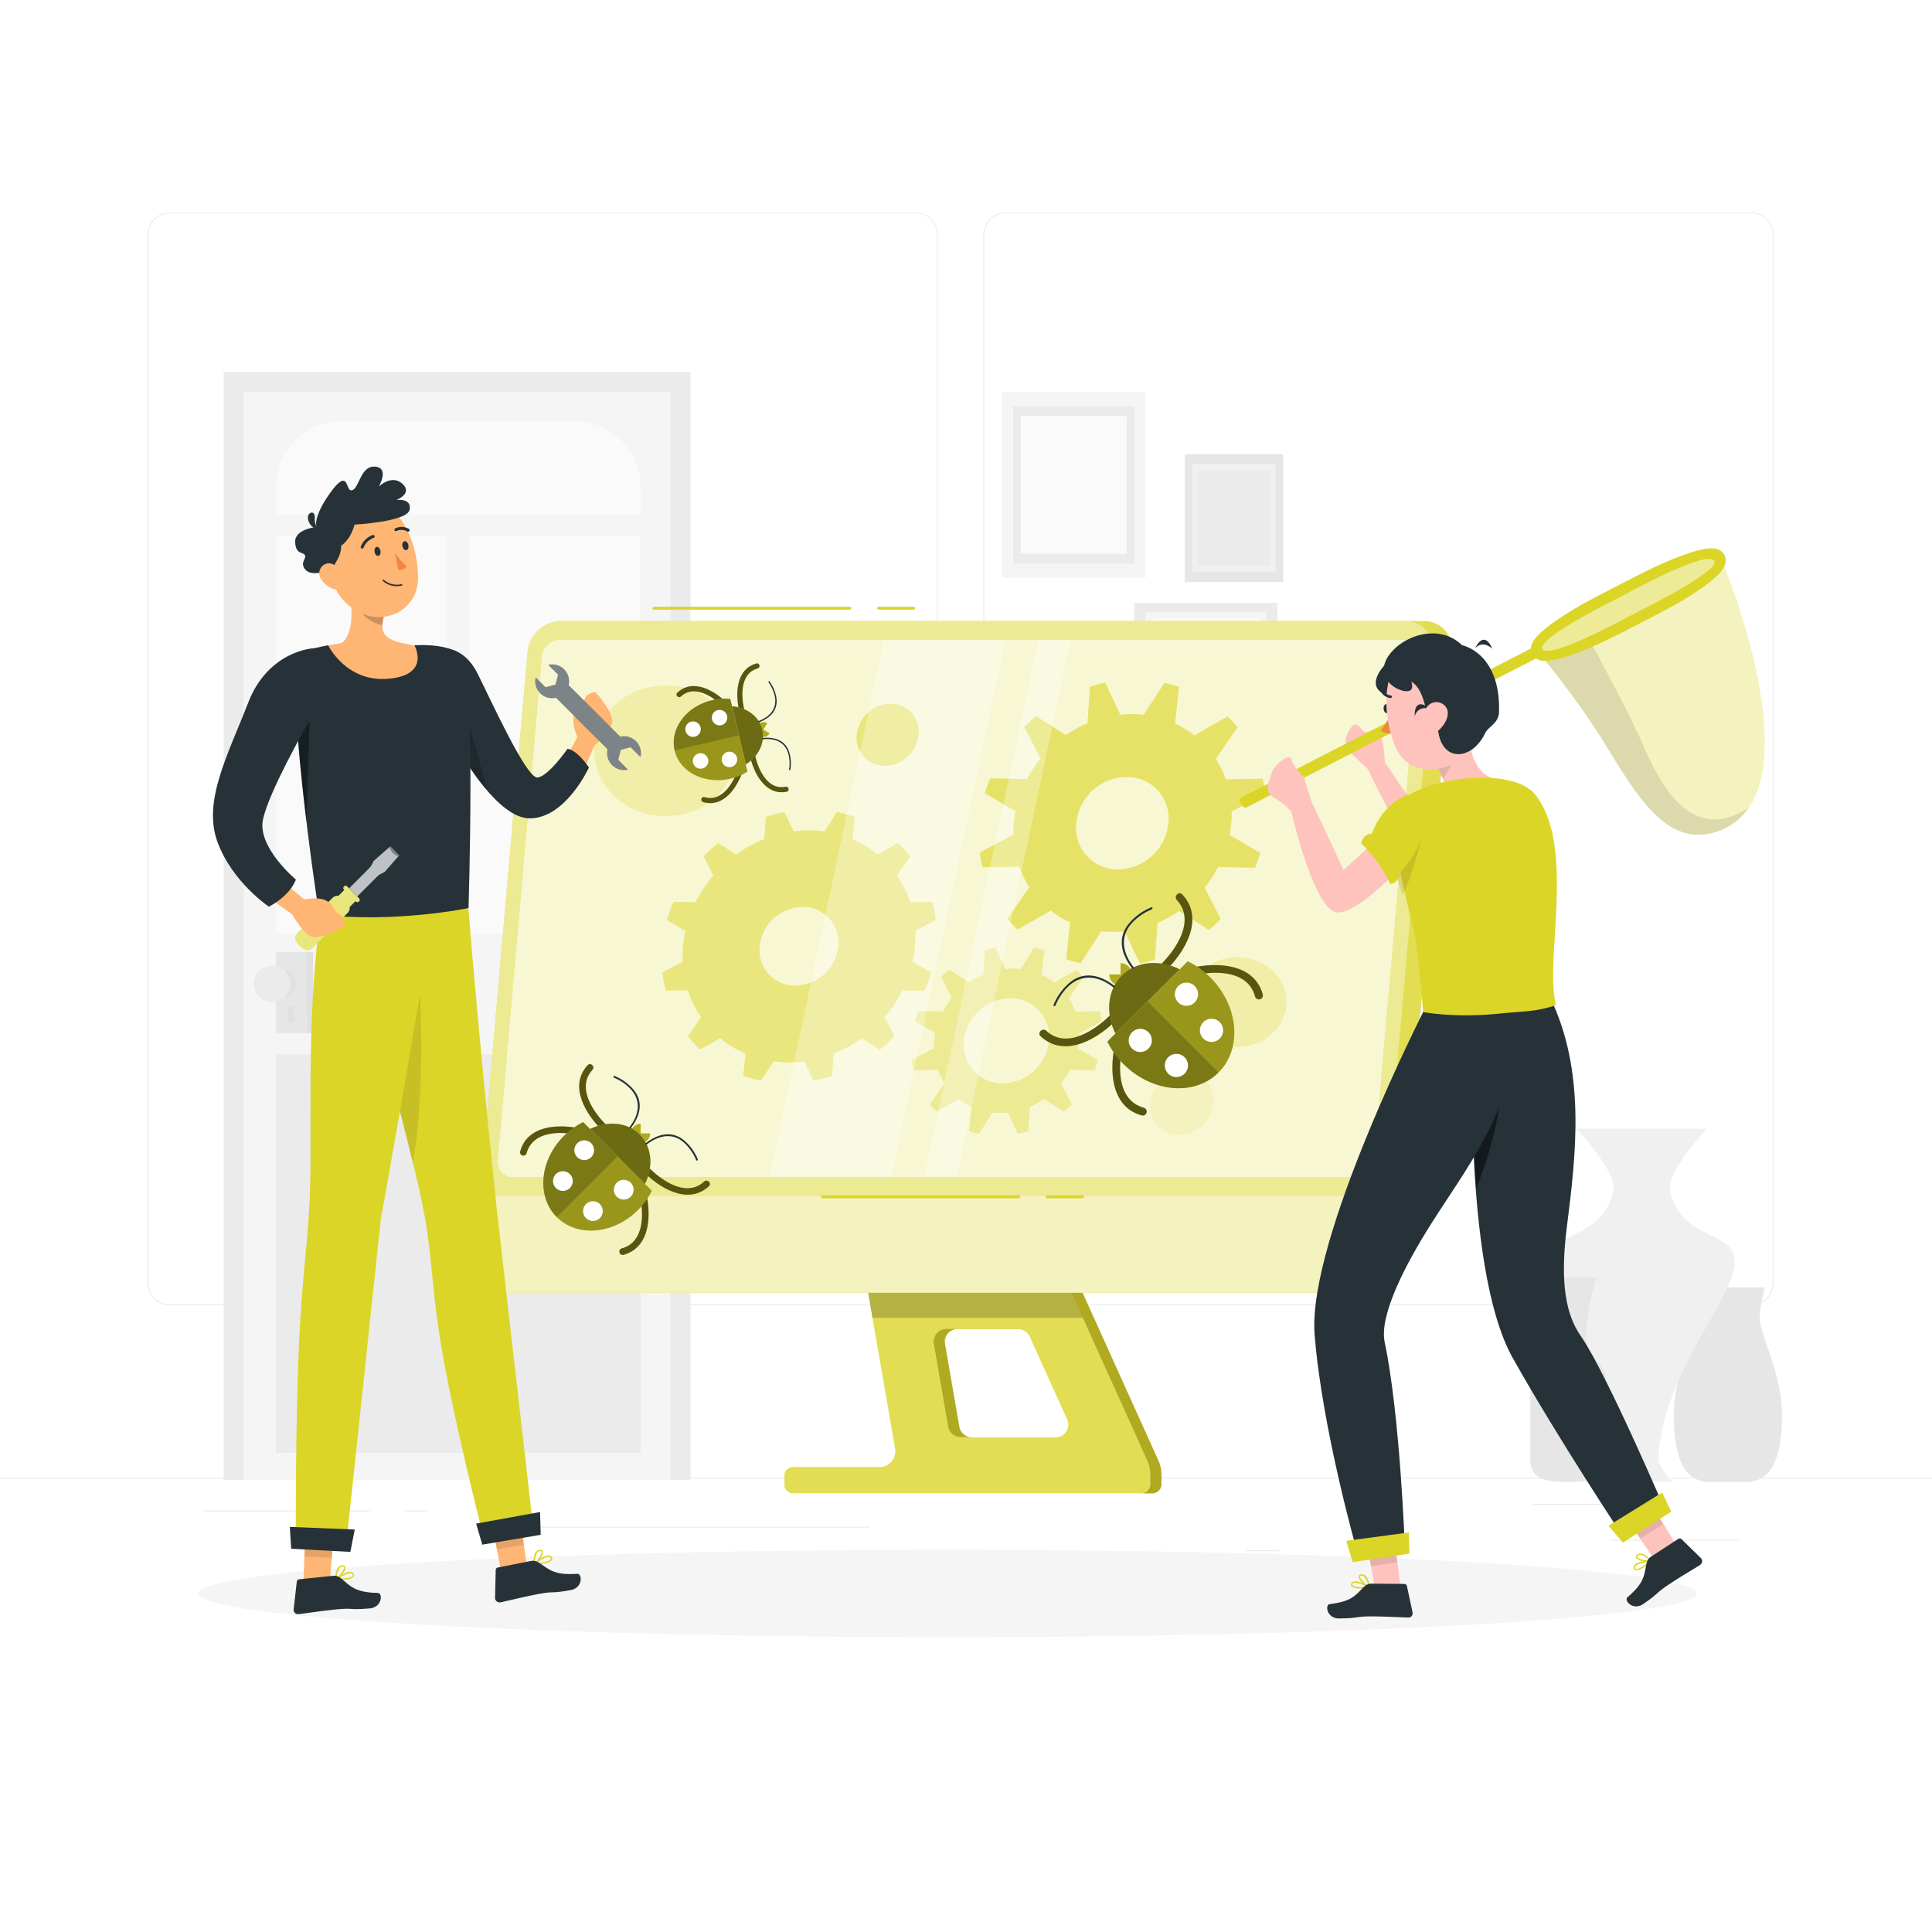 <svg class="animated" id="freepik_stories-bug-fixing" xmlns="http://www.w3.org/2000/svg" viewBox="0 0 500 500" version="1.1" xmlns:xlink="http://www.w3.org/1999/xlink" xmlns:svgjs="http://svgjs.com/svgjs"><style>svg#freepik_stories-bug-fixing:not(.animated) .animable {opacity: 0;}svg#freepik_stories-bug-fixing.animated #freepik--background-complete--inject-74 {animation: 6s Infinite  linear floating;animation-delay: 0s;}svg#freepik_stories-bug-fixing.animated #freepik--Device--inject-74 {animation: 3s Infinite  linear floating;animation-delay: 0s;}svg#freepik_stories-bug-fixing.animated #freepik--Bugs--inject-74 {animation: 6s Infinite  linear spin;animation-delay: 0s;}svg#freepik_stories-bug-fixing.animated #freepik--character-2--inject-74 {animation: 3s Infinite  linear wind;animation-delay: 0s;}svg#freepik_stories-bug-fixing.animated #freepik--character-1--inject-74 {animation: 6s Infinite  linear wind;animation-delay: 0s;}            @keyframes floating {                0% {                    opacity: 1;                    transform: translateY(0px);                }                50% {                    transform: translateY(-10px);                }                100% {                    opacity: 1;                    transform: translateY(0px);                }            }                 @keyframes spin {             from {                 transform: rotate(0);               }               to {                 transform: rotate(360deg);               }         }                 @keyframes wind {                0% {                    transform: rotate( 0deg );                }                25% {                    transform: rotate( 1deg );                }                75% {                    transform: rotate( -1deg );                }            }        </style><g id="freepik--background-complete--inject-74" class="animable" style="transform-origin: 250px 228.23px;"><rect x="416.78" y="398.49" width="33.12" height="0.25" style="fill: rgb(235, 235, 235); transform-origin: 433.34px 398.615px;" id="ely2hi5or6e0e" class="animable"></rect><rect x="322.53" y="401.21" width="8.69" height="0.25" style="fill: rgb(235, 235, 235); transform-origin: 326.875px 401.335px;" id="elvkt902lmges" class="animable"></rect><rect x="396.59" y="389.21" width="19.19" height="0.25" style="fill: rgb(235, 235, 235); transform-origin: 406.185px 389.335px;" id="elxuq581wnrn" class="animable"></rect><rect x="52.46" y="390.89" width="43.19" height="0.25" style="fill: rgb(235, 235, 235); transform-origin: 74.055px 391.015px;" id="el5jia2hyrs1e" class="animable"></rect><rect x="104.56" y="390.89" width="6.33" height="0.25" style="fill: rgb(235, 235, 235); transform-origin: 107.725px 391.015px;" id="elkn77t7ca9ij" class="animable"></rect><rect x="131.47" y="395.11" width="93.68" height="0.25" style="fill: rgb(235, 235, 235); transform-origin: 178.31px 395.235px;" id="elfm6zcfzvnxv" class="animable"></rect><path d="M237,337.8H43.92a5.71,5.71,0,0,1-5.71-5.71V60.66A5.71,5.71,0,0,1,43.92,55H237a5.71,5.71,0,0,1,5.71,5.71V332.09A5.71,5.71,0,0,1,237,337.8ZM43.92,55.2a5.47,5.47,0,0,0-5.46,5.46V332.09a5.47,5.47,0,0,0,5.46,5.46H237a5.47,5.47,0,0,0,5.46-5.46V60.66A5.47,5.47,0,0,0,237,55.2Z" style="fill: rgb(235, 235, 235); transform-origin: 140.46px 196.4px;" id="elf2j9cuaji9m" class="animable"></path><path d="M453.31,337.8H260.21a5.72,5.72,0,0,1-5.71-5.71V60.66A5.72,5.72,0,0,1,260.21,55h193.1A5.71,5.71,0,0,1,459,60.66V332.09A5.71,5.71,0,0,1,453.31,337.8ZM260.21,55.2a5.47,5.47,0,0,0-5.46,5.46V332.09a5.47,5.47,0,0,0,5.46,5.46h193.1a5.47,5.47,0,0,0,5.46-5.46V60.66a5.47,5.47,0,0,0-5.46-5.46Z" style="fill: rgb(235, 235, 235); transform-origin: 356.75px 196.4px;" id="elg37oy1eqhhj" class="animable"></path><rect y="382.4" width="500" height="0.25" style="fill: rgb(235, 235, 235); transform-origin: 250px 382.525px;" id="eljvwekf82b8" class="animable"></rect><rect x="57.89" y="96.27" width="120.8" height="286.73" style="fill: rgb(235, 235, 235); transform-origin: 118.29px 239.635px;" id="el8yfq2cxk4j" class="animable"></rect><rect x="63.02" y="101.47" width="110.53" height="281.54" style="fill: rgb(245, 245, 245); transform-origin: 118.285px 242.24px;" id="elzqyifzm508" class="animable"></rect><rect x="71.39" y="138.61" width="44.31" height="103.11" style="fill: rgb(250, 250, 250); transform-origin: 93.545px 190.165px;" id="el4y05dckg9w" class="animable"></rect><rect x="121.47" y="138.61" width="44.31" height="103.11" style="fill: rgb(250, 250, 250); transform-origin: 143.625px 190.165px;" id="el9akkrz1fnfu" class="animable"></rect><rect x="71.39" y="272.9" width="94.39" height="103.11" style="fill: rgb(235, 235, 235); transform-origin: 118.585px 324.455px;" id="elxec1lglrgie" class="animable"></rect><path d="M88.67,108.94H148.5a17.28,17.28,0,0,1,17.28,17.28v7.05a0,0,0,0,1,0,0H71.39a0,0,0,0,1,0,0v-7.05A17.28,17.28,0,0,1,88.67,108.94Z" style="fill: rgb(250, 250, 250); transform-origin: 118.585px 121.105px;" id="el0jjxptkpxnum" class="animable"></path><rect x="71.39" y="246.36" width="8.06" height="21" style="fill: rgb(230, 230, 230); transform-origin: 75.42px 256.86px;" id="el1ydkg6ht5e9" class="animable"></rect><g id="el2lu7l8f48tn"><rect x="79.44" y="246.36" width="1.58" height="21" style="fill: rgb(224, 224, 224); transform-origin: 80.23px 256.86px; transform: rotate(180deg);" class="animable"></rect></g><path d="M76.78,254.61a3.4,3.4,0,1,1-3.4-3.4A3.4,3.4,0,0,1,76.78,254.61Z" style="fill: rgb(224, 224, 224); transform-origin: 73.38px 254.61px;" id="el3yirqa9amxy" class="animable"></path><rect x="74.38" y="260.48" width="1.75" height="4.25" style="fill: rgb(224, 224, 224); transform-origin: 75.255px 262.605px;" id="ellwmyagozn4d" class="animable"></rect><circle cx="70.39" cy="254.61" r="4.75" style="fill: rgb(235, 235, 235); transform-origin: 70.39px 254.61px;" id="elc4b04h273h7" class="animable"></circle><rect x="259.34" y="101.39" width="37.07" height="48.15" style="fill: rgb(245, 245, 245); transform-origin: 277.875px 125.465px;" id="elleju7bpmhr" class="animable"></rect><rect x="262.19" y="105.09" width="31.36" height="40.75" style="fill: rgb(235, 235, 235); transform-origin: 277.87px 125.465px;" id="el3mo8z7e0g0g" class="animable"></rect><rect x="264.15" y="107.64" width="27.44" height="35.65" style="fill: rgb(250, 250, 250); transform-origin: 277.87px 125.465px;" id="el11xpcvee14qi" class="animable"></rect><rect x="293.55" y="156.01" width="37.07" height="31.59" style="fill: rgb(235, 235, 235); transform-origin: 312.085px 171.805px;" id="elle8nl5bi8p" class="animable"></rect><rect x="296.41" y="158.44" width="31.36" height="26.73" style="fill: rgb(245, 245, 245); transform-origin: 312.09px 171.805px;" id="el8cn0dpy38ub" class="animable"></rect><rect x="298.37" y="160.11" width="27.44" height="23.39" style="fill: rgb(250, 250, 250); transform-origin: 312.09px 171.805px;" id="elb9iabz43fpv" class="animable"></rect><g id="ellwan9g1cxe8"><rect x="306.61" y="117.52" width="25.49" height="33.12" style="fill: rgb(230, 230, 230); transform-origin: 319.355px 134.08px; transform: rotate(90deg);" class="animable"></rect></g><g id="eluegttv0xh1"><rect x="308.57" y="120.06" width="21.57" height="28.02" style="fill: rgb(240, 240, 240); transform-origin: 319.355px 134.07px; transform: rotate(90deg);" class="animable"></rect></g><g id="elhnb1w8kn5z"><rect x="309.92" y="121.82" width="18.87" height="24.51" style="fill: rgb(235, 235, 235); transform-origin: 319.355px 134.075px; transform: rotate(90deg);" class="animable"></rect></g><path d="M433.18,366.28c0,6.76,1.06,11.14,2.84,13.94a7.4,7.4,0,0,0,6.26,3.3h9.79a7.38,7.38,0,0,0,6.26-3.3c1.79-2.8,2.85-7.18,2.85-13.94,0-9.8-4.28-17.65-5.67-23.92-.51-2.26,1.17-9.18,1.17-9.18h-19s1.67,6.92,1.17,9.18C437.45,348.63,433.18,356.48,433.18,366.28Z" style="fill: rgb(230, 230, 230); transform-origin: 447.18px 358.35px;" id="el13bksymnvkm" class="animable"></path><path d="M400.82,326.6c0-8.51,13.35-5,16.71-18.19,1.28-5-9.58-16.33-9.58-16.33H441.8s-10.86,11.33-9.58,16.33c3.36,13.21,16.71,9.68,16.71,18.19,0,9.38-18.83,28.9-19.74,50.88-.08,2,3.54,6,3.54,6H417s3.62-4.07,3.54-6C419.65,355.5,400.82,336,400.82,326.6Z" style="fill: rgb(240, 240, 240); transform-origin: 424.875px 337.78px;" id="elof3a5s4qovl" class="animable"></path><path d="M411.05,348.72c-2-4.13,2.1-18.2,2.1-18.2H398.48s4.07,14.07,2.1,18.2c-1.38,2.92-4.54,4.79-4.54,8.25v20.77c0,5.38,4.4,5.78,9.78,5.78s9.78-.4,9.78-5.78V357C415.6,353.51,412.44,351.64,411.05,348.72Z" style="fill: rgb(230, 230, 230); transform-origin: 405.82px 357.02px;" id="elsairh8q5y6e" class="animable"></path></g><g id="freepik--Shadow--inject-74" class="animable" style="transform-origin: 245.18px 412.39px;"><ellipse id="freepik--path--inject-74" cx="245.18" cy="412.39" rx="193.89" ry="11.32" style="fill: rgb(245, 245, 245); transform-origin: 245.18px 412.39px;" class="animable"></ellipse></g><g id="freepik--Device--inject-74" class="animable" style="transform-origin: 249.229px 271.75px;"><path d="M296.9,378,275,329.45h-51.2l7.86,45.43a4.1,4.1,0,0,1-4,4.8H205.18a2.17,2.17,0,0,0-2.17,2.17v2.42a2.17,2.17,0,0,0,2.17,2.17h90.14a2.36,2.36,0,0,0,2.36-2.36v-2.51A8.78,8.78,0,0,0,296.9,378Zm-23.71-6H248.61a3.28,3.28,0,0,1-3.24-2.73l-3.71-21.43a3.29,3.29,0,0,1,3.25-3.85H263.5a3.3,3.3,0,0,1,3,1.93l9.69,21.43A3.3,3.3,0,0,1,273.19,372Z" style="fill: rgb(219, 213, 40); transform-origin: 250.345px 357.945px;" id="el8jsxslvhpgd" class="animable"></path><g id="elzofb354tg9c"><path d="M296.9,378,275,329.45h-51.2l7.86,45.43a4.1,4.1,0,0,1-4,4.8H205.18a2.17,2.17,0,0,0-2.17,2.17v2.42a2.17,2.17,0,0,0,2.17,2.17h90.14a2.36,2.36,0,0,0,2.36-2.36v-2.51A8.78,8.78,0,0,0,296.9,378Zm-23.71-6H248.61a3.28,3.28,0,0,1-3.24-2.73l-3.71-21.43a3.29,3.29,0,0,1,3.25-3.85H263.5a3.3,3.3,0,0,1,3,1.93l9.69,21.43A3.3,3.3,0,0,1,273.19,372Z" style="fill: rgb(255, 255, 255); opacity: 0.2; transform-origin: 250.345px 357.945px;" class="animable"></path></g><path d="M247.8,343.94h-2.89a3.29,3.29,0,0,0-3.25,3.85l3.71,21.43a3.28,3.28,0,0,0,3.24,2.73h2.9a3.28,3.28,0,0,1-3.24-2.73l-3.71-21.43A3.29,3.29,0,0,1,247.8,343.94Z" style="fill: rgb(219, 213, 40); transform-origin: 246.561px 357.945px;" id="el07cb2y3p0q8o" class="animable"></path><path d="M299.8,378l-21.92-48.51H275L296.9,378a8.78,8.78,0,0,1,.78,3.61v2.51a2.36,2.36,0,0,1-2.36,2.36h2.9a2.36,2.36,0,0,0,2.36-2.36v-2.51A8.78,8.78,0,0,0,299.8,378Z" style="fill: rgb(219, 213, 40); transform-origin: 287.79px 357.985px;" id="elw4vo29f5sen" class="animable"></path><g id="eliq69qgu295"><g style="opacity: 0.2; transform-origin: 271.096px 357.985px;" class="animable"><path d="M247.8,343.94h-2.89a3.29,3.29,0,0,0-3.25,3.85l3.71,21.43a3.28,3.28,0,0,0,3.24,2.73h2.9a3.28,3.28,0,0,1-3.24-2.73l-3.71-21.43A3.29,3.29,0,0,1,247.8,343.94Z" id="eljw47cpuunf" class="animable" style="transform-origin: 246.561px 357.945px;"></path><path d="M299.8,378l-21.92-48.51H275L296.9,378a8.78,8.78,0,0,1,.78,3.61v2.51a2.36,2.36,0,0,1-2.36,2.36h2.9a2.36,2.36,0,0,0,2.36-2.36v-2.51A8.78,8.78,0,0,0,299.8,378Z" id="elg1q1kj2144w" class="animable" style="transform-origin: 287.79px 357.985px;"></path></g></g><g id="el2byiig0ftsd"><polygon points="274.98 329.45 223.78 329.45 225.79 341.04 280.22 341.04 274.98 329.45" style="opacity: 0.2; transform-origin: 252px 335.245px;" class="animable"></polygon></g><path d="M348.43,334.54H130a7.19,7.19,0,0,1-7.28-8l13.8-157.84a8.89,8.89,0,0,1,8.69-8H363.64a7.19,7.19,0,0,1,7.28,8L357.11,326.55A8.88,8.88,0,0,1,348.43,334.54Z" style="fill: rgb(219, 213, 40); transform-origin: 246.82px 247.62px;" id="elibq4prjcjps" class="animable"></path><g id="el7rsoqa02koo"><path d="M348.43,334.54H130a7.19,7.19,0,0,1-7.28-8l13.8-157.84a8.89,8.89,0,0,1,8.69-8H363.64a7.19,7.19,0,0,1,7.28,8L357.11,326.55A8.88,8.88,0,0,1,348.43,334.54Z" style="fill: rgb(255, 255, 255); opacity: 0.5; transform-origin: 246.82px 247.62px;" class="animable"></path></g><path d="M124.2,309.49l-1.49,17.06a7.19,7.19,0,0,0,7.28,8H348.43a8.88,8.88,0,0,0,8.68-8l1.5-17.06Z" style="fill: rgb(219, 213, 40); transform-origin: 240.637px 322.021px;" id="el4ic02dxttoq" class="animable"></path><g id="el3ireauniild"><path d="M124.2,309.49l-1.49,17.06a7.19,7.19,0,0,0,7.28,8H348.43a8.88,8.88,0,0,0,8.68-8l1.5-17.06Z" style="fill: rgb(255, 255, 255); opacity: 0.7; transform-origin: 240.637px 322.021px;" class="animable"></path></g><path d="M350.9,304.66H132.75a3.9,3.9,0,0,1-3.95-4.33l11.41-130.45a4.82,4.82,0,0,1,4.71-4.33H363.07a3.9,3.9,0,0,1,3.95,4.33L355.61,300.33A4.82,4.82,0,0,1,350.9,304.66Z" style="fill: rgb(219, 213, 40); transform-origin: 247.91px 235.105px;" id="elz503uals8cq" class="animable"></path><g id="ellervygvyaeg"><path d="M350.9,304.66H132.75a3.9,3.9,0,0,1-3.95-4.33l11.41-130.45a4.82,4.82,0,0,1,4.71-4.33H363.07a3.9,3.9,0,0,1,3.95,4.33L355.61,300.33A4.82,4.82,0,0,1,350.9,304.66Z" style="fill: rgb(255, 255, 255); opacity: 0.8; transform-origin: 247.91px 235.105px;" class="animable"></path></g><path d="M368.47,160.73h-4.83a7.19,7.19,0,0,1,7.28,8L357.11,326.55a8.88,8.88,0,0,1-8.68,8h4.83a8.88,8.88,0,0,0,8.68-8l13.81-157.84A7.19,7.19,0,0,0,368.47,160.73Z" style="fill: rgb(219, 213, 40); transform-origin: 362.112px 247.639px;" id="elsi552q4w3" class="animable"></path><g id="elagte0t2lbb"><path d="M368.47,160.73h-4.83a7.19,7.19,0,0,1,7.28,8L357.11,326.55a8.88,8.88,0,0,1-8.68,8h4.83a8.88,8.88,0,0,0,8.68-8l13.81-157.84A7.19,7.19,0,0,0,368.47,160.73Z" style="fill: rgb(255, 255, 255); opacity: 0.2; transform-origin: 362.112px 247.639px;" class="animable"></path></g><path d="M236.77,244.89a30,30,0,0,0,.07-4l5.26-2.79a34.17,34.17,0,0,0-.84-4.68l-5.74.1a26.75,26.75,0,0,0-3.41-6.95l3.37-4.92a30.75,30.75,0,0,0-3.13-3.43l-5.17,2.95a26.8,26.8,0,0,0-6.6-4l.6-5.73a32.72,32.72,0,0,0-4.57-1.25l-3.23,5a29,29,0,0,0-4-.27,30,30,0,0,0-4,.27l-2.35-5a37,37,0,0,0-4.79,1.25l-.41,5.73a33.7,33.7,0,0,0-7.3,4l-4.66-2.95a41.75,41.75,0,0,0-3.73,3.43l2.52,4.92a33.52,33.52,0,0,0-4.63,6.95l-5.72-.1a38.23,38.23,0,0,0-1.66,4.68l4.77,2.79a31.29,31.29,0,0,0-.63,4,30.14,30.14,0,0,0-.08,4l-5.25,2.78a32.22,32.22,0,0,0,.84,4.68l5.74-.09a26.75,26.75,0,0,0,3.41,7l-3.38,4.91a30.92,30.92,0,0,0,3.14,3.43l5.17-2.94a26.74,26.74,0,0,0,6.59,4l-.59,5.73a32.72,32.72,0,0,0,4.57,1.25l3.23-5a30.45,30.45,0,0,0,4,.27,31.75,31.75,0,0,0,4-.27l2.35,5a37,37,0,0,0,4.79-1.25l.41-5.73a33.94,33.94,0,0,0,7.3-4l4.65,2.94a39.07,39.07,0,0,0,3.73-3.43l-2.51-4.91a33.52,33.52,0,0,0,4.63-7l5.72.09a37.08,37.08,0,0,0,1.66-4.68l-4.77-2.78A31.45,31.45,0,0,0,236.77,244.89Zm-30.89,10.2a9.19,9.19,0,0,1-9.31-10.2,11.36,11.36,0,0,1,11.09-10.2,9.2,9.2,0,0,1,9.31,10.2A11.35,11.35,0,0,1,205.88,255.09Z" style="fill: rgb(219, 213, 40); transform-origin: 206.78px 244.915px;" id="elb5wctulgwnj" class="animable"></path><g id="el098132p5kg3"><path d="M236.77,244.89a30,30,0,0,0,.07-4l5.26-2.79a34.17,34.17,0,0,0-.84-4.68l-5.74.1a26.75,26.75,0,0,0-3.41-6.95l3.37-4.92a30.75,30.75,0,0,0-3.13-3.43l-5.17,2.95a26.8,26.8,0,0,0-6.6-4l.6-5.73a32.72,32.72,0,0,0-4.57-1.25l-3.23,5a29,29,0,0,0-4-.27,30,30,0,0,0-4,.27l-2.35-5a37,37,0,0,0-4.79,1.25l-.41,5.73a33.7,33.7,0,0,0-7.3,4l-4.66-2.95a41.75,41.75,0,0,0-3.73,3.43l2.52,4.92a33.52,33.52,0,0,0-4.63,6.95l-5.72-.1a38.23,38.23,0,0,0-1.66,4.68l4.77,2.79a31.29,31.29,0,0,0-.63,4,30.14,30.14,0,0,0-.08,4l-5.25,2.78a32.22,32.22,0,0,0,.84,4.68l5.74-.09a26.75,26.75,0,0,0,3.41,7l-3.38,4.91a30.92,30.92,0,0,0,3.14,3.43l5.17-2.94a26.74,26.74,0,0,0,6.59,4l-.59,5.73a32.72,32.72,0,0,0,4.57,1.25l3.23-5a30.45,30.45,0,0,0,4,.27,31.75,31.75,0,0,0,4-.27l2.35,5a37,37,0,0,0,4.79-1.25l.41-5.73a33.94,33.94,0,0,0,7.3-4l4.65,2.94a39.07,39.07,0,0,0,3.73-3.43l-2.51-4.91a33.52,33.52,0,0,0,4.63-7l5.72.09a37.08,37.08,0,0,0,1.66-4.68l-4.77-2.78A31.45,31.45,0,0,0,236.77,244.89Zm-30.89,10.2a9.19,9.19,0,0,1-9.31-10.2,11.36,11.36,0,0,1,11.09-10.2,9.2,9.2,0,0,1,9.31,10.2A11.35,11.35,0,0,1,205.88,255.09Z" style="fill: rgb(255, 255, 255); opacity: 0.4; transform-origin: 206.78px 244.915px;" class="animable"></path></g><path d="M318.63,213a28.51,28.51,0,0,0,.1-3l8.74-4.63a36.45,36.45,0,0,0-.69-3.83l-9.55.16a25,25,0,0,0-2.6-5.29l5.62-8.18a33.84,33.84,0,0,0-2.56-2.8l-8.6,4.9a25.33,25.33,0,0,0-5-3.06l1-9.53a34.85,34.85,0,0,0-3.74-1L296,185a27.59,27.59,0,0,0-3-.17,28.43,28.43,0,0,0-3.07.17l-3.9-8.33a39.35,39.35,0,0,0-3.91,1l-.68,9.53a31.64,31.64,0,0,0-5.56,3.06l-7.75-4.9c-1.06.89-2.07,1.82-3,2.8l4.18,8.18a32.43,32.43,0,0,0-3.52,5.29l-9.52-.16c-.51,1.25-1,2.52-1.36,3.83l7.93,4.63a30.66,30.66,0,0,0-.43,3,28.78,28.78,0,0,0-.1,3.06l-8.74,4.63a33.86,33.86,0,0,0,.69,3.82l9.54-.15a25.49,25.49,0,0,0,2.6,5.29l-5.62,8.17a34.12,34.12,0,0,0,2.56,2.81l8.6-4.91a24.94,24.94,0,0,0,5,3.06l-1,9.53a32.53,32.53,0,0,0,3.73,1L285,241a27.73,27.73,0,0,0,3,.17,28.28,28.28,0,0,0,3.07-.17l3.91,8.34a37.46,37.46,0,0,0,3.91-1l.68-9.53a31.35,31.35,0,0,0,5.56-3.06l7.74,4.91c1.06-.89,2.08-1.82,3.05-2.81l-4.19-8.17a31.19,31.19,0,0,0,3.52-5.29l9.52.15a38.46,38.46,0,0,0,1.36-3.82l-7.93-4.63A27.83,27.83,0,0,0,318.63,213ZM289.41,225A10.76,10.76,0,0,1,278.52,213a13.29,13.29,0,0,1,13-11.94A10.77,10.77,0,0,1,302.4,213,13.29,13.29,0,0,1,289.41,225Z" style="fill: rgb(219, 213, 40); transform-origin: 290.52px 213.005px;" id="elg380pp8m91v" class="animable"></path><g id="el7wpmfhltp8"><path d="M318.63,213a28.51,28.51,0,0,0,.1-3l8.74-4.63a36.45,36.45,0,0,0-.69-3.83l-9.55.16a25,25,0,0,0-2.6-5.29l5.62-8.18a33.84,33.84,0,0,0-2.56-2.8l-8.6,4.9a25.33,25.33,0,0,0-5-3.06l1-9.53a34.85,34.85,0,0,0-3.74-1L296,185a27.59,27.59,0,0,0-3-.17,28.43,28.43,0,0,0-3.07.17l-3.9-8.33a39.35,39.35,0,0,0-3.91,1l-.68,9.53a31.64,31.64,0,0,0-5.56,3.06l-7.75-4.9c-1.06.89-2.07,1.82-3,2.8l4.18,8.18a32.43,32.43,0,0,0-3.52,5.29l-9.52-.16c-.51,1.25-1,2.52-1.36,3.83l7.93,4.63a30.66,30.66,0,0,0-.43,3,28.78,28.78,0,0,0-.1,3.06l-8.74,4.63a33.86,33.86,0,0,0,.69,3.82l9.54-.15a25.49,25.49,0,0,0,2.6,5.29l-5.62,8.17a34.12,34.12,0,0,0,2.56,2.81l8.6-4.91a24.94,24.94,0,0,0,5,3.06l-1,9.53a32.53,32.53,0,0,0,3.73,1L285,241a27.73,27.73,0,0,0,3,.17,28.28,28.28,0,0,0,3.07-.17l3.91,8.34a37.46,37.46,0,0,0,3.91-1l.68-9.53a31.35,31.35,0,0,0,5.56-3.06l7.74,4.91c1.06-.89,2.08-1.82,3.05-2.81l-4.19-8.17a31.19,31.19,0,0,0,3.52-5.29l9.52.15a38.46,38.46,0,0,0,1.36-3.82l-7.93-4.63A27.83,27.83,0,0,0,318.63,213ZM289.41,225A10.76,10.76,0,0,1,278.52,213a13.29,13.29,0,0,1,13-11.94A10.77,10.77,0,0,1,302.4,213,13.29,13.29,0,0,1,289.41,225Z" style="fill: rgb(255, 255, 255); opacity: 0.3; transform-origin: 290.52px 213.005px;" class="animable"></path></g><path d="M279.2,269.37a20,20,0,0,0,.07-2l5.81-3.08c-.11-.86-.27-1.71-.46-2.54l-6.34.11a17.44,17.44,0,0,0-1.73-3.52l3.73-5.43a21.28,21.28,0,0,0-1.7-1.86l-5.71,3.25a17.11,17.11,0,0,0-3.34-2l.66-6.33a22.66,22.66,0,0,0-2.48-.68l-3.56,5.54a16.86,16.86,0,0,0-2-.11,17.2,17.2,0,0,0-2,.11l-2.59-5.54a25.45,25.45,0,0,0-2.6.68l-.45,6.33a21.43,21.43,0,0,0-3.7,2L245.61,251c-.71.59-1.38,1.21-2,1.86l2.78,5.43a21.26,21.26,0,0,0-2.33,3.52l-6.33-.11c-.34.83-.64,1.68-.9,2.54l5.27,3.08a19.07,19.07,0,0,0-.29,2,19.77,19.77,0,0,0-.07,2l-5.81,3.07a25.36,25.36,0,0,0,.46,2.54l6.35-.1a16.89,16.89,0,0,0,1.72,3.52l-3.73,5.43a23,23,0,0,0,1.7,1.86l5.71-3.26a16.64,16.64,0,0,0,3.34,2l-.66,6.34c.81.26,1.63.49,2.48.68l3.56-5.54a19.23,19.23,0,0,0,2,.11,19.61,19.61,0,0,0,2-.11l2.6,5.54c.88-.19,1.74-.42,2.6-.68l.44-6.34a20.77,20.77,0,0,0,3.7-2l5.14,3.26c.71-.59,1.38-1.21,2-1.86l-2.78-5.43a21.31,21.31,0,0,0,2.34-3.52l6.32.1a23.86,23.86,0,0,0,.9-2.54l-5.27-3.07A19.84,19.84,0,0,0,279.2,269.37Zm-19.68,11.06a10,10,0,0,1-10.09-11.06,12.32,12.32,0,0,1,12-11.06,10,10,0,0,1,10.09,11.06A12.32,12.32,0,0,1,259.52,280.43Z" style="fill: rgb(219, 213, 40); transform-origin: 260.505px 269.345px;" id="elfperazvd8u7" class="animable"></path><g id="elsjce7ywpl29"><path d="M279.2,269.37a20,20,0,0,0,.07-2l5.81-3.08c-.11-.86-.27-1.71-.46-2.54l-6.34.11a17.44,17.44,0,0,0-1.73-3.52l3.73-5.43a21.28,21.28,0,0,0-1.7-1.86l-5.71,3.25a17.11,17.11,0,0,0-3.34-2l.66-6.33a22.66,22.66,0,0,0-2.48-.68l-3.56,5.54a16.86,16.86,0,0,0-2-.11,17.2,17.2,0,0,0-2,.11l-2.59-5.54a25.45,25.45,0,0,0-2.6.68l-.45,6.33a21.43,21.43,0,0,0-3.7,2L245.61,251c-.71.59-1.38,1.21-2,1.86l2.78,5.43a21.26,21.26,0,0,0-2.33,3.52l-6.33-.11c-.34.83-.64,1.68-.9,2.54l5.27,3.08a19.07,19.07,0,0,0-.29,2,19.77,19.77,0,0,0-.07,2l-5.81,3.07a25.36,25.36,0,0,0,.46,2.54l6.35-.1a16.89,16.89,0,0,0,1.72,3.52l-3.73,5.43a23,23,0,0,0,1.7,1.86l5.71-3.26a16.64,16.64,0,0,0,3.34,2l-.66,6.34c.81.26,1.63.49,2.48.68l3.56-5.54a19.23,19.23,0,0,0,2,.11,19.61,19.61,0,0,0,2-.11l2.6,5.54c.88-.19,1.74-.42,2.6-.68l.44-6.34a20.77,20.77,0,0,0,3.7-2l5.14,3.26c.71-.59,1.38-1.21,2-1.86l-2.78-5.43a21.31,21.31,0,0,0,2.34-3.52l6.32.1a23.86,23.86,0,0,0,.9-2.54l-5.27-3.07A19.84,19.84,0,0,0,279.2,269.37Zm-19.68,11.06a10,10,0,0,1-10.09-11.06,12.32,12.32,0,0,1,12-11.06,10,10,0,0,1,10.09,11.06A12.32,12.32,0,0,1,259.52,280.43Z" style="fill: rgb(255, 255, 255); opacity: 0.5; transform-origin: 260.505px 269.345px;" class="animable"></path></g><path d="M237.67,190.16a8.85,8.85,0,0,1-8.65,8,7.17,7.17,0,0,1-7.26-8,8.85,8.85,0,0,1,8.65-8A7.17,7.17,0,0,1,237.67,190.16Z" style="fill: rgb(219, 213, 40); transform-origin: 229.715px 190.16px;" id="elqptpjofhz5i" class="animable"></path><g id="elorqmfpvkuu"><path d="M237.67,190.16a8.85,8.85,0,0,1-8.65,8,7.17,7.17,0,0,1-7.26-8,8.85,8.85,0,0,1,8.65-8A7.17,7.17,0,0,1,237.67,190.16Z" style="fill: rgb(255, 255, 255); opacity: 0.4; transform-origin: 229.715px 190.16px;" class="animable"></path></g><path d="M313.85,285.56a8.87,8.87,0,0,1-8.66,8,7.18,7.18,0,0,1-7.26-8,8.85,8.85,0,0,1,8.65-8A7.18,7.18,0,0,1,313.85,285.56Z" style="fill: rgb(219, 213, 40); transform-origin: 305.89px 285.56px;" id="elfsasebpaey7" class="animable"></path><g id="eltswcp9gnxrl"><path d="M313.85,285.56a8.87,8.87,0,0,1-8.66,8,7.18,7.18,0,0,1-7.26-8,8.85,8.85,0,0,1,8.65-8A7.18,7.18,0,0,1,313.85,285.56Z" style="fill: rgb(255, 255, 255); opacity: 0.7; transform-origin: 305.89px 285.56px;" class="animable"></path></g><g id="ele5z072txnvv"><ellipse cx="320.26" cy="259.31" rx="12.61" ry="11.56" style="fill: rgb(219, 213, 40); transform-origin: 320.26px 259.31px; transform: rotate(-43.75deg);" class="animable"></ellipse></g><g id="elrjh75u8u6ki"><ellipse cx="320.26" cy="259.31" rx="12.61" ry="11.56" style="fill: rgb(255, 255, 255); opacity: 0.6; transform-origin: 320.26px 259.31px; transform: rotate(-43.75deg);" class="animable"></ellipse></g><g id="elezjuu71har"><ellipse cx="172.25" cy="194.31" rx="18.39" ry="16.85" style="fill: rgb(219, 213, 40); transform-origin: 172.25px 194.31px; transform: rotate(-43.75deg);" class="animable"></ellipse></g><g id="elxof02u4xsl"><ellipse cx="172.25" cy="194.31" rx="18.39" ry="16.85" style="fill: rgb(255, 255, 255); opacity: 0.6; transform-origin: 172.25px 194.31px; transform: rotate(-43.75deg);" class="animable"></ellipse></g><g id="elzabnyuhamr"><g style="opacity: 0.3; transform-origin: 238.14px 235.11px;" class="animable"><polygon points="277.12 165.55 268.73 165.55 239.16 304.67 247.55 304.67 277.12 165.55" style="fill: rgb(255, 255, 255); transform-origin: 258.14px 235.11px;" id="el42duzddhg4t" class="animable"></polygon><polygon points="230.68 304.67 260.25 165.55 228.73 165.55 199.16 304.67 230.68 304.67" style="fill: rgb(255, 255, 255); transform-origin: 229.705px 235.11px;" id="elx30ecf7ebzk" class="animable"></polygon></g></g><path d="M169.17,157.77H220a.38.38,0,0,0,0-.75H169.17a.38.38,0,0,0,0,.75Z" style="fill: rgb(219, 213, 40); transform-origin: 194.585px 157.395px;" id="eljwqbyn0u7pf" class="animable"></path><path d="M227.34,157.77h9.18a.38.38,0,0,0,0-.75h-9.18a.38.38,0,0,0,0,.75Z" style="fill: rgb(219, 213, 40); transform-origin: 231.93px 157.395px;" id="elsr81cjr7bht" class="animable"></path><path d="M212.83,310.1H263.7a.38.38,0,0,0,0-.75H212.83a.38.38,0,0,0,0,.75Z" style="fill: rgb(219, 213, 40); transform-origin: 238.265px 309.725px;" id="elqfmht8xwmab" class="animable"></path><path d="M271,310.1h9.18a.38.38,0,0,0,0-.75H271a.38.38,0,0,0,0,.75Z" style="fill: rgb(219, 213, 40); transform-origin: 275.59px 309.725px;" id="elwl4u46yhibg" class="animable"></path></g><g id="freepik--Bugs--inject-74" class="animable" style="transform-origin: 230.712px 248.226px;"><path d="M287.09,252.19a2.91,2.91,0,1,0,2.91-2.92v2.92Z" style="fill: rgb(219, 213, 40); transform-origin: 290px 252.18px;" id="elu8fopeptvj" class="animable"></path><g id="elf7gyq6gr17q"><path d="M287.09,252.19a2.91,2.91,0,1,0,2.91-2.92v2.92Z" style="opacity: 0.2; transform-origin: 290px 252.18px;" class="animable"></path></g><path d="M287.94,262.08c-4.07,4.3-11.79,9.71-17.19,4.67-.95-.88-2.39.55-1.44,1.44,6.35,5.91,15.14.52,20.06-4.68.9-.94-.53-2.38-1.43-1.43Z" style="fill: rgb(219, 213, 40); transform-origin: 279.327px 266.27px;" id="ellb5i7d7kww" class="animable"></path><g id="eldhtbnnwaxue"><g style="opacity: 0.6; transform-origin: 279.327px 266.27px;" class="animable"><path d="M287.94,262.08c-4.07,4.3-11.79,9.71-17.19,4.67-.95-.88-2.39.55-1.44,1.44,6.35,5.91,15.14.52,20.06-4.68.9-.94-.53-2.38-1.43-1.43Z" id="eljhgxesyvyk" class="animable" style="transform-origin: 279.327px 266.27px;"></path></g></g><path d="M301.33,251.55c5.2-4.92,10.58-13.71,4.67-20.05-.89-1-2.32.48-1.43,1.43,5,5.4-.38,13.12-4.67,17.19-.95.9.48,2.33,1.43,1.43Z" style="fill: rgb(219, 213, 40); transform-origin: 304.085px 241.502px;" id="elwtuadltr9x" class="animable"></path><g id="elaa1fxjc8cqa"><g style="opacity: 0.6; transform-origin: 304.085px 241.502px;" class="animable"><path d="M301.33,251.55c5.2-4.92,10.58-13.71,4.67-20.05-.89-1-2.32.48-1.43,1.43,5,5.4-.38,13.12-4.67,17.19-.95.9.48,2.33,1.43,1.43Z" id="eln3tdaigu5b" class="animable" style="transform-origin: 304.085px 241.502px;"></path></g></g><path d="M288.82,269.17c-1.79,6.95-1.71,17.2,6.66,19.5a1,1,0,0,0,.51-2c-7.14-2-6.7-11.24-5.21-17a1,1,0,0,0-2-.51Z" style="fill: rgb(219, 213, 40); transform-origin: 292.326px 278.543px;" id="el6v0cmu1ycy" class="animable"></path><g id="elbbuxxl797rp"><g style="opacity: 0.6; transform-origin: 292.326px 278.543px;" class="animable"><path d="M288.82,269.17c-1.79,6.95-1.71,17.2,6.66,19.5a1,1,0,0,0,.51-2c-7.14-2-6.7-11.24-5.21-17a1,1,0,0,0-2-.51Z" id="el7gjezxq8fvu" class="animable" style="transform-origin: 292.326px 278.543px;"></path></g></g><path d="M307.8,252.66c5.79-1.49,15.07-1.93,17,5.21a1,1,0,0,0,2-.51c-2.3-8.36-12.55-8.44-19.5-6.66a1,1,0,0,0,.51,2Z" style="fill: rgb(219, 213, 40); transform-origin: 316.679px 254.21px;" id="el6uvgxguhm4m" class="animable"></path><g id="el0b6kr2yjbxen"><g style="opacity: 0.6; transform-origin: 316.679px 254.21px;" class="animable"><path d="M307.8,252.66c5.79-1.49,15.07-1.93,17,5.21a1,1,0,0,0,2-.51c-2.3-8.36-12.55-8.44-19.5-6.66a1,1,0,0,0,.51,2Z" id="el3rnjx5rtlhb" class="animable" style="transform-origin: 316.679px 254.21px;"></path></g></g><path d="M286.59,269.57a22.05,22.05,0,0,0,4.19,5.83c7.38,7.38,18.39,8.34,24.58,2.15s5.24-17.2-2.14-24.59a22.21,22.21,0,0,0-5.83-4.19Z" style="fill: rgb(219, 213, 40); transform-origin: 303.017px 265.2px;" id="elgqp3o0o07ri" class="animable"></path><g id="elw9uim1gb91"><path d="M286.59,269.57a22.05,22.05,0,0,0,4.19,5.83c7.38,7.38,18.39,8.34,24.58,2.15s5.24-17.2-2.14-24.59a22.21,22.21,0,0,0-5.83-4.19Z" style="opacity: 0.3; transform-origin: 303.017px 265.2px;" class="animable"></path></g><path d="M288.67,267.49l16.64-16.64c-5.25-2.59-11.24-2.13-15,1.64S286.08,262.24,288.67,267.49Z" style="fill: rgb(219, 213, 40); transform-origin: 296.176px 258.355px;" id="el4xqixwh1v9" class="animable"></path><g id="elnj4oy8dylu"><path d="M288.67,267.49l16.64-16.64c-5.25-2.59-11.24-2.13-15,1.64S286.08,262.24,288.67,267.49Z" style="opacity: 0.5; transform-origin: 296.176px 258.355px;" class="animable"></path></g><g id="el4p89hvnufxk"><path d="M286.59,269.57a22.05,22.05,0,0,0,4.19,5.83c7.38,7.38,18.39,8.34,24.58,2.15L297,259.17Z" style="opacity: 0.2; transform-origin: 300.975px 270.4px;" class="animable"></path></g><path d="M273.14,260.25a14.67,14.67,0,0,1,3.2-4.82c3.6-3.57,8-2.86,11.75.07.25.2.61-.15.36-.35-3.46-2.67-7.61-3.92-11.35-1.07a14.7,14.7,0,0,0-4.45,6c-.13.3.37.43.49.13Z" style="fill: rgb(38, 50, 56); transform-origin: 280.582px 256.418px;" id="elmi3n6egp7fb" class="animable"></path><path d="M297.94,234.83a14.63,14.63,0,0,0-6,4.46c-2.85,3.74-1.61,7.88,1.06,11.34.2.26.56-.1.36-.36-2.92-3.78-3.65-8.16-.08-11.74a14.91,14.91,0,0,1,4.82-3.21c.3-.12.18-.61-.12-.49Z" style="fill: rgb(38, 50, 56); transform-origin: 294.293px 242.766px;" id="elz2e5yxjmlme" class="animable"></path><path d="M297.21,267.13a3,3,0,1,1-4.22,0A3,3,0,0,1,297.21,267.13Z" style="fill: rgb(255, 255, 255); transform-origin: 295.1px 269.263px;" id="el6h0zbda54yg" class="animable"></path><path d="M309.17,255.17a3,3,0,1,1-4.22,0A3,3,0,0,1,309.17,255.17Z" style="fill: rgb(255, 255, 255); transform-origin: 307.06px 257.303px;" id="elxjq9tg8tbi" class="animable"></path><path d="M306.56,273.61a3,3,0,1,1-4.22,0A3,3,0,0,1,306.56,273.61Z" style="fill: rgb(255, 255, 255); transform-origin: 304.45px 275.743px;" id="eld5d2nfthvx" class="animable"></path><path d="M315.65,264.52a3,3,0,1,1-4.22,0A3,3,0,0,1,315.65,264.52Z" style="fill: rgb(255, 255, 255); transform-origin: 313.54px 266.653px;" id="elowg3d3b7ixh" class="animable"></path><path d="M165.79,290.83a2.49,2.49,0,1,0,2.48,2.49h-2.48Z" style="fill: rgb(219, 213, 40); transform-origin: 165.78px 293.32px;" id="elkheql8rugoh" class="animable"></path><g id="eltt2u518qu9r"><path d="M165.79,290.83a2.49,2.49,0,1,0,2.48,2.49h-2.48Z" style="opacity: 0.2; transform-origin: 165.78px 293.32px;" class="animable"></path></g><path d="M157.33,291.56c-3.67-3.48-8.29-10.07-4-14.69.76-.81-.46-2-1.23-1.22-5.05,5.42-.44,12.92,4,17.13.8.77,2-.45,1.22-1.22Z" style="fill: rgb(219, 213, 40); transform-origin: 153.734px 284.211px;" id="elq1uthj899j" class="animable"></path><g id="eloxi3odpxzyh"><g style="opacity: 0.6; transform-origin: 153.734px 284.211px;" class="animable"><path d="M157.33,291.56c-3.67-3.48-8.29-10.07-4-14.69.76-.81-.46-2-1.23-1.22-5.05,5.42-.44,12.92,4,17.13.8.77,2-.45,1.22-1.22Z" id="elvhmo86w9ggb" class="animable" style="transform-origin: 153.734px 284.211px;"></path></g></g><path d="M166.33,303c4.2,4.44,11.71,9,17.13,4,.82-.76-.41-2-1.22-1.22-4.62,4.3-11.21-.32-14.69-4-.77-.81-2,.41-1.22,1.22Z" style="fill: rgb(219, 213, 40); transform-origin: 174.906px 305.348px;" id="elify4hw7o1ep" class="animable"></path><g id="elyywep5fh2yn"><g style="opacity: 0.6; transform-origin: 174.906px 305.348px;" class="animable"><path d="M166.33,303c4.2,4.44,11.71,9,17.13,4,.82-.76-.41-2-1.22-1.22-4.62,4.3-11.21-.32-14.69-4-.77-.81-2,.41-1.22,1.22Z" id="elbpwm56g39mj" class="animable" style="transform-origin: 174.906px 305.348px;"></path></g></g><path d="M151.28,292.31c-5.94-1.52-14.71-1.46-16.66,5.69a.86.86,0,0,0,1.67.44c1.67-6.1,9.6-5.72,14.55-4.46a.86.86,0,0,0,.44-1.67Z" style="fill: rgb(219, 213, 40); transform-origin: 143.257px 295.3px;" id="elyq794lhwahj" class="animable"></path><g id="elzl3iopd428"><g style="opacity: 0.6; transform-origin: 143.257px 295.3px;" class="animable"><path d="M151.28,292.31c-5.94-1.52-14.71-1.46-16.66,5.69a.86.86,0,0,0,1.67.44c1.67-6.1,9.6-5.72,14.55-4.46a.86.86,0,0,0,.44-1.67Z" id="elhnahwzmcaw5" class="animable" style="transform-origin: 143.257px 295.3px;"></path></g></g><path d="M165.38,308.53c1.27,4.94,1.65,12.87-4.45,14.55a.86.86,0,0,0,.44,1.67c7.14-2,7.21-10.72,5.69-16.66a.87.87,0,0,0-1.68.44Z" style="fill: rgb(219, 213, 40); transform-origin: 164.071px 316.135px;" id="elkjxplnug9kr" class="animable"></path><g id="eldhqcbh4j1hv"><g style="opacity: 0.6; transform-origin: 164.071px 316.135px;" class="animable"><path d="M165.38,308.53c1.27,4.94,1.65,12.87-4.45,14.55a.86.86,0,0,0,.44,1.67c7.14-2,7.21-10.72,5.69-16.66a.87.87,0,0,0-1.68.44Z" id="elm5ejnfl0fds" class="animable" style="transform-origin: 164.071px 316.135px;"></path></g></g><path d="M150.93,290.4a19,19,0,0,0-5,3.59c-6.3,6.3-7.13,15.71-1.83,21s14.69,4.47,21-1.83a18.62,18.62,0,0,0,3.58-5Z" style="fill: rgb(219, 213, 40); transform-origin: 154.644px 304.439px;" id="el6f81kmxveo8" class="animable"></path><g id="elsoq59fmxp9h"><path d="M150.93,290.4a19,19,0,0,0-5,3.59c-6.3,6.3-7.13,15.71-1.83,21s14.69,4.47,21-1.83a18.62,18.62,0,0,0,3.58-5Z" style="opacity: 0.3; transform-origin: 154.644px 304.439px;" class="animable"></path></g><path d="M152.71,292.18l14.22,14.22c2.21-4.49,1.82-9.6-1.4-12.82S157.2,290,152.71,292.18Z" style="fill: rgb(219, 213, 40); transform-origin: 160.516px 298.601px;" id="el7ukr0hnwddm" class="animable"></path><g id="el7ooish2eks3"><path d="M152.71,292.18l14.22,14.22c2.21-4.49,1.82-9.6-1.4-12.82S157.2,290,152.71,292.18Z" style="opacity: 0.5; transform-origin: 160.516px 298.601px;" class="animable"></path></g><g id="el1qj1t70q5ii"><path d="M150.93,290.4a19,19,0,0,0-5,3.59c-6.3,6.3-7.13,15.71-1.83,21l15.7-15.7Z" style="opacity: 0.2; transform-origin: 150.204px 302.695px;" class="animable"></path></g><path d="M158.9,278.91a12.59,12.59,0,0,1,4.12,2.74c3,3.07,2.43,6.79-.07,10-.17.21.14.52.31.3,2.28-2.95,3.34-6.49.91-9.69a12.67,12.67,0,0,0-5.16-3.81c-.26-.1-.37.32-.11.42Z" style="fill: rgb(38, 50, 56); transform-origin: 162.154px 285.23px;" id="elit44i940vd" class="animable"></path><path d="M180.62,300.1a12.61,12.61,0,0,0-3.81-5.16c-3.2-2.43-6.74-1.37-9.69.91-.22.17.08.48.3.31,3.24-2.5,7-3.12,10-.07a12.86,12.86,0,0,1,2.74,4.12c.1.26.52.15.42-.11Z" style="fill: rgb(38, 50, 56); transform-origin: 173.832px 296.956px;" id="elron831z3wr" class="animable"></path><path d="M153,299.48a2.55,2.55,0,1,1,0-3.61A2.57,2.57,0,0,1,153,299.48Z" style="fill: rgb(255, 255, 255); transform-origin: 151.195px 297.675px;" id="elxt1w503fiph" class="animable"></path><path d="M163.23,309.7a2.55,2.55,0,1,1,0-3.61A2.55,2.55,0,0,1,163.23,309.7Z" style="fill: rgb(255, 255, 255); transform-origin: 161.429px 307.895px;" id="elt3myr9wrbfd" class="animable"></path><path d="M147.48,307.46a2.55,2.55,0,1,1,0-3.6A2.55,2.55,0,0,1,147.48,307.46Z" style="fill: rgb(255, 255, 255); transform-origin: 145.674px 305.66px;" id="elpt9y21e2ofo" class="animable"></path><path d="M155.25,315.24a2.55,2.55,0,1,1,0-3.61A2.57,2.57,0,0,1,155.25,315.24Z" style="fill: rgb(255, 255, 255); transform-origin: 153.445px 313.435px;" id="el9mw2pimilb5" class="animable"></path><path d="M198.57,187.17a1.91,1.91,0,1,0,.62,2.64l-1.62-1Z" style="fill: rgb(219, 213, 40); transform-origin: 197.425px 188.798px;" id="elj8qxpfnoip" class="animable"></path><g id="eldbtqou9spst"><path d="M198.57,187.17a1.91,1.91,0,1,0,.62,2.64l-1.62-1Z" style="opacity: 0.2; transform-origin: 197.425px 188.798px;" class="animable"></path></g><path d="M192.75,184.23c-1-3.76-1.35-9.95,3.33-11.23.82-.23.52-1.52-.31-1.3-5.49,1.51-5.52,8.28-4.32,12.83.22.83,1.52.53,1.3-.3Z" style="fill: rgb(219, 213, 40); transform-origin: 193.689px 178.349px;" id="el0t1w8d98as4" class="animable"></path><g id="elgkuhgpstuxj"><g style="opacity: 0.6; transform-origin: 193.689px 178.349px;" class="animable"><path d="M192.75,184.23c-1-3.76-1.35-9.95,3.33-11.23.82-.23.52-1.52-.31-1.3-5.49,1.51-5.52,8.28-4.32,12.83.22.83,1.52.53,1.3-.3Z" id="elbk2wto26t1j" class="animable" style="transform-origin: 193.689px 178.349px;"></path></g></g><path d="M194,195.35c1,4.61,4,10.66,9.6,9.55.84-.17.53-1.47-.3-1.3-4.77,1-7.21-4.75-8-8.56-.17-.84-1.47-.53-1.3.31Z" style="fill: rgb(219, 213, 40); transform-origin: 199.041px 199.789px;" id="el88wzu1b6d7g" class="animable"></path><g id="el1w0kasx7fu6"><g style="opacity: 0.6; transform-origin: 199.041px 199.789px;" class="animable"><path d="M194,195.35c1,4.61,4,10.66,9.6,9.55.84-.17.53-1.47-.3-1.3-4.77,1-7.21-4.75-8-8.56-.17-.84-1.47-.53-1.3.31Z" id="elhwduddw306l" class="animable" style="transform-origin: 199.041px 199.789px;"></path></g></g><path d="M188.48,182.27c-3.27-3.4-9-6.9-13.2-3-.62.58.29,1.55.92,1,3.56-3.31,8.6.14,11.32,3,.59.61,1.56-.3,1-.92Z" style="fill: rgb(219, 213, 40); transform-origin: 181.88px 180.512px;" id="elen8l3lcv7ll" class="animable"></path><g id="el9lnzj9nxvk"><g style="opacity: 0.6; transform-origin: 181.88px 180.512px;" class="animable"><path d="M188.48,182.27c-3.27-3.4-9-6.9-13.2-3-.62.58.29,1.55.92,1,3.56-3.31,8.6.14,11.32,3,.59.61,1.56-.3,1-.92Z" id="elqj4l9054bdd" class="animable" style="transform-origin: 181.88px 180.512px;"></path></g></g><path d="M191.15,198.58c-1.17,3.75-4.13,9.09-8.8,7.72a.66.66,0,0,0-.39,1.27c5.47,1.61,9.06-4.09,10.46-8.6a.66.66,0,0,0-1.27-.39Z" style="fill: rgb(219, 213, 40); transform-origin: 186.971px 202.98px;" id="elge5ace32br" class="animable"></path><g id="elo3h9aoskkks"><g style="opacity: 0.6; transform-origin: 186.971px 202.98px;" class="animable"><path d="M191.15,198.58c-1.17,3.75-4.13,9.09-8.8,7.72a.66.66,0,0,0-.39,1.27c5.47,1.61,9.06-4.09,10.46-8.6a.66.66,0,0,0-1.27-.39Z" id="el2mn8b0we4zy" class="animable" style="transform-origin: 186.971px 202.98px;"></path></g></g><path d="M189,180.88a14.61,14.61,0,0,0-4.71.33c-6.68,1.57-11,7.39-9.7,13s7.81,8.87,14.49,7.3a14.75,14.75,0,0,0,4.36-1.81Z" style="fill: rgb(219, 213, 40); transform-origin: 183.9px 191.361px;" id="elgb8l52wd0co" class="animable"></path><g id="elsfo1npdktt"><path d="M189,180.88a14.61,14.61,0,0,0-4.71.33c-6.68,1.57-11,7.39-9.7,13s7.81,8.87,14.49,7.3a14.75,14.75,0,0,0,4.36-1.81Z" style="opacity: 0.3; transform-origin: 183.9px 191.361px;" class="animable"></path></g><path d="M189.47,182.76,193,197.82c3.26-2,5.08-5.55,4.27-9S193.3,183.13,189.47,182.76Z" style="fill: rgb(219, 213, 40); transform-origin: 193.466px 190.29px;" id="el84004i6reoa" class="animable"></path><g id="eljedxcidqnt"><path d="M189.47,182.76,193,197.82c3.26-2,5.08-5.55,4.27-9S193.3,183.13,189.47,182.76Z" style="opacity: 0.5; transform-origin: 193.466px 190.29px;" class="animable"></path></g><g id="el2k9fzm7i0kk"><path d="M189,180.88a14.61,14.61,0,0,0-4.71.33c-6.68,1.57-11,7.39-9.7,13l16.63-3.92Z" style="opacity: 0.2; transform-origin: 182.79px 187.514px;" class="animable"></path></g><path d="M198.89,176.58a9.73,9.73,0,0,1,1.59,3.46c.75,3.25-1.16,5.43-4.11,6.54-.19.08-.12.4.08.33,2.69-1,4.82-2.9,4.52-6a9.63,9.63,0,0,0-1.84-4.58c-.12-.17-.36.06-.24.23Z" style="fill: rgb(38, 50, 56); transform-origin: 198.628px 181.595px;" id="elcgq82l14h0b" class="animable"></path><path d="M204.53,199.23a9.64,9.64,0,0,0-.41-4.91c-1.1-2.89-3.85-3.62-6.71-3.33-.21,0-.13.35.08.33,3.13-.33,5.82.77,6.59,4a9.77,9.77,0,0,1,.13,3.81c0,.21.28.3.32.09Z" style="fill: rgb(38, 50, 56); transform-origin: 200.982px 195.135px;" id="el0jysfxv92w3p" class="animable"></path><path d="M186.72,187.66a2,2,0,1,1,1.46-2.36A2,2,0,0,1,186.72,187.66Z" style="fill: rgb(255, 255, 255); transform-origin: 186.225px 185.722px;" id="elbh5s4xkxavg" class="animable"></path><path d="M189.27,198.48a2,2,0,1,1,1.46-2.36A2,2,0,0,1,189.27,198.48Z" style="fill: rgb(255, 255, 255); transform-origin: 188.775px 196.542px;" id="ela0hgcihoxcf" class="animable"></path><path d="M179.87,190.64a2,2,0,1,1,1.45-2.35A2,2,0,0,1,179.87,190.64Z" style="fill: rgb(255, 255, 255); transform-origin: 179.364px 188.705px;" id="el0jkjf8yr85li" class="animable"></path><path d="M181.81,198.87a2,2,0,1,1,1.45-2.36A2,2,0,0,1,181.81,198.87Z" style="fill: rgb(255, 255, 255); transform-origin: 181.306px 196.935px;" id="eltf6zdcq02r" class="animable"></path></g><g id="freepik--character-2--inject-74" class="animable" style="transform-origin: 388.775px 280.375px;"><path d="M381.28,263.14s-3.21,64.38,10.23,88.33c11.87,21.14,28.85,46.7,28.85,46.7l10.82-6.77s-15.42-36.09-22.08-45.65c-3.91-5.6-5.4-13.91-3.61-28.11,2.4-19,5-40.49-4.47-59.81Z" style="fill: rgb(38, 50, 56); transform-origin: 406.062px 328px;" id="elf2hx4nx8zcj" class="animable"></path><g id="elzalz4yyv67"><path d="M388.67,274.74s1.46,12.59-6.61,32.76c-.63-9.56-.79-18.78-.78-25.85l.11-.22Z" style="opacity: 0.5; transform-origin: 385.026px 291.12px;" class="animable"></path></g><polygon points="429.43 392.63 435.98 403.38 430.06 406.38 423.6 396.95 429.43 392.63" style="fill: rgb(255, 195, 189); transform-origin: 429.79px 399.505px;" id="el00wouaf5asqv" class="animable"></polygon><path d="M425.42,405.61a3.28,3.28,0,0,1-2.21.74.7.7,0,0,1-.42-.67A1,1,0,0,1,423,405c.88-1,4-1.17,4.09-1.18a.19.19,0,0,1,.18.11.2.2,0,0,1,0,.21A13.65,13.65,0,0,1,425.42,405.61Zm-1.83-.59a1.49,1.49,0,0,0-.27.23.51.51,0,0,0-.16.41c0,.26.11.33.19.35.57.22,2.19-.82,3.29-1.75A8.46,8.46,0,0,0,423.59,405Z" style="fill: rgb(219, 213, 40); transform-origin: 425.044px 405.086px;" id="ell4z0mbquab" class="animable"></path><path d="M427.24,404.16l-.07,0c-1,.16-3.43-.23-3.77-1-.1-.19-.1-.49.29-.8a1.33,1.33,0,0,1,1-.29c1.25.14,2.55,1.76,2.61,1.83a.19.19,0,0,1,0,.19A.18.18,0,0,1,427.24,404.16ZM424,402.58l-.09.05c-.26.2-.21.32-.19.37.24.46,2,.89,3.06.85a4.24,4.24,0,0,0-2.13-1.42.93.93,0,0,0-.65.15Z" style="fill: rgb(219, 213, 40); transform-origin: 425.335px 403.128px;" id="elh7w1w8w812h" class="animable"></path><path d="M427.34,402.82l7-4.56a.68.68,0,0,1,.84.08l5,4.88a1.12,1.12,0,0,1,0,1.59L440,405c-2.56,1.6-4.89,2.92-8,5-3.71,2.42-2.48,2.25-6.8,5.15-2.61,1.75-5-.93-4-1.8,4.69-4,4.21-5.85,5-9A2.69,2.69,0,0,1,427.34,402.82Z" style="fill: rgb(38, 50, 56); transform-origin: 430.739px 406.941px;" id="elxv9lnqkzgc9" class="animable"></path><g id="el06q2c633se2a"><polygon points="427.96 390.47 430.42 394.5 424.58 398.17 422.43 395.04 427.96 390.47" style="opacity: 0.1; transform-origin: 426.425px 394.32px;" class="animable"></polygon></g><polygon points="430.15 386.27 432.55 391.21 420 399.22 416.27 394.86 430.15 386.27" style="fill: rgb(219, 213, 40); transform-origin: 424.41px 392.745px;" id="elxumyx2qzxm" class="animable"></polygon><path d="M368.78,261s-30.51,59.75-28.56,84.41,11.23,57,11.23,57l12.13-1.84s-1.22-34.17-5.22-53.2c-1.42-6.77,4.9-19.48,12.42-31.28,10.06-15.78,24.46-33.83,19.85-55.08Z" style="fill: rgb(38, 50, 56); transform-origin: 365.823px 331.705px;" id="elo64xz3aa81" class="animable"></path><polygon points="360.8 397.7 362.39 410.19 355.76 410.51 353.71 399.27 360.8 397.7" style="fill: rgb(255, 195, 189); transform-origin: 358.05px 404.105px;" id="el7dxg7bu2l3b" class="animable"></polygon><path d="M352,411.11a3.24,3.24,0,0,1-2.25-.6.69.69,0,0,1,0-.79,1,1,0,0,1,.58-.42c1.28-.34,3.94,1.21,4.06,1.28a.18.18,0,0,1,.08.19.19.19,0,0,1-.15.15A13.12,13.12,0,0,1,352,411.11Zm-1.21-1.5a1.32,1.32,0,0,0-.34,0,.49.49,0,0,0-.36.26c-.14.22-.09.33,0,.39.35.5,2.28.53,3.71.37A8.33,8.33,0,0,0,350.75,409.61Z" style="fill: rgb(219, 213, 40); transform-origin: 352.05px 410.19px;" id="el5uqozmkfouc" class="animable"></path><path d="M354.28,410.91h-.08c-.91-.42-2.74-2.09-2.57-3,0-.2.18-.45.68-.5a1.33,1.33,0,0,1,1,.32c1,.81,1.15,2.88,1.16,3a.17.17,0,0,1-.08.17A.13.13,0,0,1,354.28,410.91Zm-1.85-3.11h-.11c-.32,0-.34.15-.36.2,0,.52,1.15,1.83,2.09,2.4a4.21,4.21,0,0,0-1-2.36.89.89,0,0,0-.62-.23Z" style="fill: rgb(219, 213, 40); transform-origin: 353.045px 409.161px;" id="el9s9o6urlxjl" class="animable"></path><path d="M355.1,409.85l8.36.07a.68.68,0,0,1,.65.54l1.45,6.81a1.11,1.11,0,0,1-.85,1.34l-.23,0c-3-.08-5.7-.26-9.45-.29-4.43,0-3.31.5-8.52.53-3.14,0-3.68-3.56-2.35-3.72,6.1-.71,6.75-2.55,9.11-4.71A2.76,2.76,0,0,1,355.1,409.85Z" style="fill: rgb(38, 50, 56); transform-origin: 354.535px 414.348px;" id="el7fw8gjuz83v" class="animable"></path><g id="ellvicpiusz8m"><polygon points="361.05 399.67 361.64 404.35 354.81 405.31 354.13 401.58 361.05 399.67" style="opacity: 0.1; transform-origin: 357.885px 402.49px;" class="animable"></polygon></g><polygon points="364.6 396.6 364.77 402.09 350.04 404.27 348.42 398.77 364.6 396.6" style="fill: rgb(219, 213, 40); transform-origin: 356.595px 400.435px;" id="elqnpsnr1s7oe" class="animable"></polygon><path d="M365.87,208.23l-7.51-11s-.06-5.67-1.45-7.39-2.67-.23-3.52-.33c-1.12-.14-2.05-3.54-3.82-1.13s-1.85,4.73.25,6.72l4.2,4a172.24,172.24,0,0,0,8.55,16Z" style="fill: rgb(255, 195, 189); transform-origin: 357.057px 201.31px;" id="el4dkydxgmys1" class="animable"></path><path d="M397.94,168.58a208.68,208.68,0,0,1,16.61,22.58c8.54,13.63,16.53,29,30.36,23.84,26.22-9.86.34-70.74.34-70.74l-4.52-1.09-9.35,3.31-17.16,8.82-10.73,6.47-4.58,3.31Z" style="fill: rgb(219, 213, 40); transform-origin: 427.296px 179.596px;" id="eloupmu8syz4g" class="animable"></path><g id="el6gzi9i45owv"><path d="M397.94,168.58a208.68,208.68,0,0,1,16.61,22.58c8.54,13.63,16.53,29,30.36,23.84,26.22-9.86.34-70.74.34-70.74l-4.52-1.09-9.35,3.31-17.16,8.82-10.73,6.47-4.58,3.31Z" style="fill: rgb(255, 255, 255); opacity: 0.7; transform-origin: 427.296px 179.596px;" class="animable"></path></g><g id="el1olvib2ckhv"><path d="M452.5,209.05c-16.76,11-24.85-11-28.17-18.26-4-8.66-12-23.49-16.47-31.66l-4.37,2.64-4.58,3.31-1,3.5a208.68,208.68,0,0,1,16.61,22.58c8.54,13.63,16.53,29,30.36,23.84A15.61,15.61,0,0,0,452.5,209.05Z" style="opacity: 0.1; transform-origin: 425.205px 187.576px;" class="animable"></path></g><path d="M419.59,152.54c-13.06,6.71-22.74,13.93-21.62,16.11s12.63-1.48,25.69-8.2,22.75-13.93,21.62-16.12S432.66,145.82,419.59,152.54Z" style="fill: rgb(219, 213, 40); transform-origin: 421.626px 156.489px;" id="elu0jlumisr1" class="animable"></path><g id="ell0vsez77vs"><path d="M419.59,152.54c-13.06,6.71-22.74,13.93-21.62,16.11s12.63-1.48,25.69-8.2,22.75-13.93,21.62-16.12S432.66,145.82,419.59,152.54Z" style="fill: rgb(255, 255, 255); opacity: 0.4; transform-origin: 421.626px 156.489px;" class="animable"></path></g><path d="M418.8,151.49c-6.29,3.25-12.86,6.48-18.46,10.87-1.51,1.18-4.08,3.26-4.17,5.49l-8.73,4.49-66.29,34.08c-.81.41.53,3,1.33,2.59l9.69-5,65.33-33.59c1.87,1.23,5.06.34,6.89-.2,6.82-2,13.31-5.45,19.59-8.68s12.87-6.49,18.47-10.88c1.82-1.43,5.26-4.2,3.84-7s-5.66-1.58-7.89-.93C431.56,144.8,425.11,148.26,418.8,151.49Zm1.34,2.59c2.18-1.12,21.82-12,23.52-8.86,1.42,2.62-19.16,12.8-21,13.75-2,1.05-22,11.88-23.46,9S418.11,155.12,420.14,154.08Z" style="fill: rgb(219, 213, 40); transform-origin: 383.762px 175.476px;" id="elay2dfe6nve4" class="animable"></path><g id="eldm51snruybw"><path d="M420.14,154.08c2.18-1.12,21.82-12,23.52-8.86,1.42,2.62-19.16,12.8-21,13.75-2,1.05-22,11.88-23.46,9S418.11,155.12,420.14,154.08Z" style="fill: rgb(255, 255, 255); opacity: 0.2; transform-origin: 421.428px 156.554px;" class="animable"></path></g><path d="M358.83,171.6s-6.51,6.15.39,8.44l1.89-6.09Z" style="fill: rgb(38, 50, 56); transform-origin: 358.579px 175.82px;" id="elgb78ehlwyzm" class="animable"></path><path d="M358.08,183.45c.05.64.42,1.14.84,1.11s.75-.61.69-1.24-.43-1.14-.85-1.1S358,182.8,358.08,183.45Z" style="fill: rgb(38, 50, 56); transform-origin: 358.843px 183.39px;" id="ely2k99ztcq0n" class="animable"></path><path d="M360.64,184.1l-3.29,5a4.44,4.44,0,0,0,4,.47Z" style="fill: rgb(237, 137, 62); transform-origin: 359.35px 186.972px;" id="elp81nzqjgi8j" class="animable"></path><path d="M387.38,201.52s-5.53.38-7.16-9.63c0,0-5.41-1.43-8.16,2.08s4.63,9.35,1.1,12.94S387.38,201.52,387.38,201.52Z" style="fill: rgb(255, 195, 189); transform-origin: 379.406px 199.68px;" id="elhkm3rimwgvq" class="animable"></path><g id="el8fzw5g9e2qn"><path d="M375.76,197.5a19.11,19.11,0,0,1-2.35,4.07c-.51-1.24-1.17-2.51-1.58-3.72Z" style="opacity: 0.1; transform-origin: 373.795px 199.535px;" class="animable"></path></g><path d="M382.57,177.2c1.05,8.53,1.68,12.13-1.78,17.25-5.69,5.62-15.93,7.14-19.51-.91-3.22-7.25-4.39-20,3.24-24.9a11.72,11.72,0,0,1,16.23,3.48A11.87,11.87,0,0,1,382.57,177.2Z" style="fill: rgb(255, 195, 189); transform-origin: 371.097px 182.938px;" id="elv6i0ba36zi" class="animable"></path><path d="M357.64,178.44a.33.33,0,0,1,.27.17,2.69,2.69,0,0,0,2,1.37.35.35,0,0,1,.32.35.34.34,0,0,1-.36.32,3.27,3.27,0,0,1-2.55-1.7.33.33,0,0,1,.12-.46h0A.41.41,0,0,1,357.64,178.44Z" style="fill: rgb(38, 50, 56); transform-origin: 358.751px 179.545px;" id="elcfkq6gi5dak" class="animable"></path><path d="M369.09,184s-.92-6.1-3.85-7.56c0,0,1.26,3-2,2.36s-7.33-4.46-3.64-9.42,12.89-8.1,18.78-2.4c0,0,10.08,1.93,9.56,17.45-.09,2.68-2.78,3.63-3.6,5.34-3.23,6.75-10.55,7.57-12,.22A10.41,10.41,0,0,0,369.09,184Z" style="fill: rgb(38, 50, 56); transform-origin: 373.048px 179.55px;" id="eltnq56zadkor" class="animable"></path><path d="M370.13,183.38s-3.2-.93-4,2C366.16,185.41,365.59,180,370.13,183.38Z" style="fill: rgb(38, 50, 56); transform-origin: 368.126px 183.824px;" id="ell4pwzkwfyd" class="animable"></path><path d="M386.24,167.9s-2.34-2.37-4.46-.17C381.78,167.73,383.93,162.75,386.24,167.9Z" style="fill: rgb(38, 50, 56); transform-origin: 384.01px 166.733px;" id="eltu9verjjt2f" class="animable"></path><path d="M369.28,183a6.55,6.55,0,0,0-1.36,4.88c.3,2.31,2.6,2.58,4.31,1.19,1.55-1.26,3.24-4,2.07-5.93A3,3,0,0,0,369.28,183Z" style="fill: rgb(255, 195, 189); transform-origin: 371.279px 185.814px;" id="ellfwwar3pig" class="animable"></path><path d="M402.12,256.78c-1.25-12.91,4.94-38.82-4.78-51.11-6.47-8.18-33.29-3.89-36.58,3.92-1.74,4.13,3.48,24.19,5.32,32.12,1,4.24,2.22,20.2,2.22,20.2s8.14,1.67,20.47.34c4.41-.48,8.84-.34,13.88-2.12C402.65,260.13,402.2,257.61,402.12,256.78Z" style="fill: rgb(219, 213, 40); transform-origin: 381.668px 232.01px;" id="el7lxpwzvnwdc" class="animable"></path><g id="eluwgl7h2qau8"><path d="M360.46,222.71l5.46-6.39,2.49-1.74S366.26,225,363,231.64C362.05,228.74,361.13,225.68,360.46,222.71Z" style="opacity: 0.1; transform-origin: 364.435px 223.11px;" class="animable"></path></g><path d="M361.72,212.34l-14,12.8-8.32-17.74-1.89-6.1s-2.82-2.8-3.29-4.78-4.69,1.79-5.09,3.41-2.49,4.81.62,6.58a15.59,15.59,0,0,1,4.45,3.57s5.74,25,11.6,26,19.84-15,19.84-15Z" style="fill: rgb(255, 195, 189); transform-origin: 346.856px 216.042px;" id="el3akuq5p7rjn" class="animable"></path><path d="M364.44,205.67s-6.28,1.68-9.42,10.11c0,0-2-.26-2.76,2.47a35.64,35.64,0,0,1,7.57,10.6,3.22,3.22,0,0,0,2.5-3S374.69,213.35,364.44,205.67Z" style="fill: rgb(219, 213, 40); transform-origin: 360.383px 217.26px;" id="el7m861hisou5" class="animable"></path></g><g id="freepik--character-1--inject-74" class="animable" style="transform-origin: 110.489px 269.249px;"><path d="M146.42,196.31l3-5.59s-1.61-3.45-.85-5.81,2.27-2.24,2.72-3.92,2.77-1.92,2.77-1.92,5.35,5.84,4.26,8.37-4.49,5.54-4.49,5.54l-3.12,7.2Z" style="fill: rgb(255, 181, 115); transform-origin: 152.443px 189.625px;" id="el9mck5ak3kop" class="animable"></path><path d="M114.75,167.81s5.33-.52,8.83,6.48,12.67,27.18,15.5,26.93,7.77-7.41,7.77-7.41,2.07-.19,5.57,4.81c0,0-6,13.17-15.34,13.17-8.12,0-17.16-15.83-17.16-15.83S111.92,175.32,114.75,167.81Z" style="fill: rgb(38, 50, 56); transform-origin: 133.282px 189.796px;" id="elxknw26j5hl" class="animable"></path><g id="eldcqhan1b6q"><path d="M118.77,192.78c.67,1.95,1.15,3.18,1.15,3.18a62.44,62.44,0,0,0,6,8.43c-2.06-9.27-6.65-23.68-6.65-23.68Z" style="opacity: 0.2; transform-origin: 122.345px 192.55px;" class="animable"></path></g><path d="M88.94,166c3-3.44,2-10.26,1.14-15l9.41,8c-.95,3.83-1.11,6.06,4.4,7.38l6.47,1.38,1.67,6.74s-3.09,3.59-4.34,4-9.33.5-9.33.5l-5.26-.83s-6.74-4.5-6.91-4.92a40.6,40.6,0,0,0-3-3.25l-.45-2.63L88,166.5A1.64,1.64,0,0,0,88.94,166Z" style="fill: rgb(255, 181, 115); transform-origin: 97.385px 165px;" id="el08rir0dh66l4" class="animable"></path><g id="el22qfayq0qye"><path d="M93.9,154.24l5.53,4.8a14.74,14.74,0,0,0-.47,2.72c-2.11-.31-5.41-2.1-5.86-4.38A6.6,6.6,0,0,1,93.9,154.24Z" style="opacity: 0.2; isolation: isolate; transform-origin: 96.265px 158px;" class="animable"></path></g><path d="M84,143.41c2.11,7.75,2.84,11.07,7.64,14.27,7.23,4.82,16.28.52,16.53-7.7.22-7.4-3.28-18.87-11.62-20.35A11,11,0,0,0,84,143.41Z" style="fill: rgb(255, 181, 115); transform-origin: 95.888px 144.577px;" id="ell0drqv1cjqs" class="animable"></path><path d="M96.94,142.86c.14.64.58,1.09,1,1s.65-.68.52-1.32-.59-1.09-1-1S96.84,142.25,96.94,142.86Z" style="fill: rgb(38, 50, 56); transform-origin: 97.706px 142.7px;" id="elws03qefjf2d" class="animable"></path><path d="M104.16,141.38c.14.65.58,1.08,1,1s.65-.68.52-1.32-.59-1.08-1-1S104,140.74,104.16,141.38Z" style="fill: rgb(38, 50, 56); transform-origin: 104.915px 141.22px;" id="elp30jx9tw52" class="animable"></path><path d="M102.17,143a17.4,17.4,0,0,0,3.14,3.6,2.82,2.82,0,0,1-2.2.9Z" style="fill: rgb(237, 137, 62); transform-origin: 103.74px 145.252px;" id="el308m9zvkq3u" class="animable"></path><path d="M103,151.69a6,6,0,0,0,.95-.13.2.2,0,0,0,.16-.22h0a.19.19,0,0,0-.23-.15,5.19,5.19,0,0,1-4.54-1.12.19.19,0,1,0-.27.27A5.37,5.37,0,0,0,103,151.69Z" style="fill: rgb(38, 50, 56); transform-origin: 101.563px 150.858px;" id="elp7ylt43aij" class="animable"></path><path d="M93.73,142a.39.39,0,0,0,.36-.29,4.54,4.54,0,0,1,2.61-2.51.39.39,0,0,0,.24-.5.38.38,0,0,0-.48-.23h0a5.25,5.25,0,0,0-3.1,3,.38.38,0,0,0,.27.46h0A.25.25,0,0,0,93.73,142Z" style="fill: rgb(38, 50, 56); transform-origin: 95.156px 140.225px;" id="elntpj5e9myqk" class="animable"></path><path d="M105.63,137.6a.4.4,0,0,0,.33-.21.38.38,0,0,0-.16-.52,3.76,3.76,0,0,0-3.54-.1.37.37,0,0,0-.16.49l0,0a.38.38,0,0,0,.51.15h0a3.08,3.08,0,0,1,2.77.12A.42.42,0,0,0,105.63,137.6Z" style="fill: rgb(38, 50, 56); transform-origin: 104.034px 136.988px;" id="el7vl05cpb104" class="animable"></path><path d="M94.55,242.4c3.46,30.73,13.23,57,16,76.34,2.7,19.07.24,21.71,14.94,80.57l12.61-3.15-9.36-81.62s-4-36.64-7.73-81.75C121,232.79,93.74,235.19,94.55,242.4Z" style="fill: rgb(219, 213, 40); transform-origin: 116.316px 316.05px;" id="el4gx9je386u9" class="animable"></path><g id="elbtq9laojq39"><path d="M100.55,275.58c2.13,9.06,4.38,17.51,6.28,25.25,3.94-20.86,1.34-53.12,1.34-53.12Z" style="opacity: 0.1; transform-origin: 104.781px 274.27px;" class="animable"></path></g><path d="M82.87,237.36c-4.09,30.65-1.57,58.49-3,77.93-1.47,20-3.33,24.33-3.33,85h13l9-84.67s6.67-36.66,14-81.33C112.53,234.29,83.83,230.17,82.87,237.36Z" style="fill: rgb(219, 213, 40); transform-origin: 94.54px 316.703px;" id="elgkf3ngrl8s8" class="animable"></path><path d="M84.92,167s4.66,9.66,15.66,8.66,6.67-8.66,6.67-8.66,8-.67,12,2.33,2,65.67,2,65.67-19,4-38.67,1.66c0,0-10.33-67-4-68.33Z" style="fill: rgb(38, 50, 56); transform-origin: 99.139px 202.165px;" id="el98h6v7wivy9" class="animable"></path><g id="elq5g0uijsof"><path d="M79.31,212.63l1-31.92-3.58,5.46C77.24,194.26,78.26,203.93,79.31,212.63Z" style="opacity: 0.4; transform-origin: 78.52px 196.67px;" class="animable"></path></g><polygon points="79 395.93 78.58 408.89 85.41 408.58 86.42 396.85 79 395.93" style="fill: rgb(255, 181, 115); transform-origin: 82.5px 402.41px;" id="elwgtsxl1udt" class="animable"></polygon><path d="M86.94,408.85a.18.18,0,0,1-.17-.13.21.21,0,0,1,.07-.21c.12-.08,2.69-1.92,4-1.7a1,1,0,0,1,.63.38.71.71,0,0,1,.1.81,3.38,3.38,0,0,1-2.25.83A13,13,0,0,1,86.94,408.85Zm.57-.31c1.48,0,3.46-.18,3.77-.73,0-.07.09-.18-.07-.4a.52.52,0,0,0-.39-.22,1.15,1.15,0,0,0-.37,0A8.76,8.76,0,0,0,87.51,408.54Z" style="fill: rgb(219, 213, 40); transform-origin: 89.209px 407.843px;" id="elebko2pisbj" class="animable"></path><path d="M86.84,408.85a.18.18,0,0,1-.1-.16c0-.1,0-2.23.91-3.16a1.38,1.38,0,0,1,1-.42c.52,0,.7.24.74.45.26.87-1.45,2.76-2.35,3.27a.1.1,0,0,1-.07,0A.15.15,0,0,1,86.84,408.85Zm1.72-3.38a1,1,0,0,0-.62.3,4.45,4.45,0,0,0-.79,2.52c.91-.68,2-2.14,1.91-2.66,0-.05-.06-.18-.39-.18l-.11,0Z" style="fill: rgb(219, 213, 40); transform-origin: 88.078px 406.983px;" id="elqnguxin3yhd" class="animable"></path><path d="M86,407.84l-8.57.88a.69.69,0,0,0-.62.6L76,416.45a1.15,1.15,0,0,0,1,1.29h.25c3.08-.37,5.81-.83,9.66-1.21,4.54-.47,3.44.19,8.78-.28,3.22-.28,3.44-4,2.06-4-6.32-.15-7.16-2-9.8-4A2.74,2.74,0,0,0,86,407.84Z" style="fill: rgb(38, 50, 56); transform-origin: 87.272px 412.771px;" id="elcjgrtkxcqbg" class="animable"></path><g id="elbx34jnxgs0h"><polygon points="78.94 397.97 78.78 402.83 85.88 403.16 86.22 399.26 78.94 397.97" style="opacity: 0.1; transform-origin: 82.5px 400.565px;" class="animable"></polygon></g><polygon points="75 395.16 75.36 400.81 90.67 401.63 91.81 395.84 75 395.16" style="fill: rgb(38, 50, 56); transform-origin: 83.405px 398.395px;" id="elnzczj2hq0di" class="animable"></polygon><polygon points="127.3 394.19 129.72 406.93 136.31 405.14 134.74 393.47 127.3 394.19" style="fill: rgb(255, 181, 115); transform-origin: 131.805px 400.2px;" id="elrunn97oltoi" class="animable"></polygon><path d="M138.31,404.94a.2.2,0,0,1-.18-.12.18.18,0,0,1,.05-.21c.1-.09,2.5-2.17,3.86-2.07a1,1,0,0,1,.67.31.71.71,0,0,1,.17.8c-.24.48-1.2.85-2.16,1A15,15,0,0,1,138.31,404.94Zm.54-.37c1.48-.1,3.43-.5,3.69-1.08,0-.07.06-.19-.12-.39a.49.49,0,0,0-.41-.18,1.09,1.09,0,0,0-.36,0A8.65,8.65,0,0,0,138.85,404.57Z" style="fill: rgb(219, 213, 40); transform-origin: 140.526px 403.738px;" id="el80dlzvcerwg" class="animable"></path><path d="M138.21,405a.2.2,0,0,1-.12-.15c0-.1-.21-2.23.61-3.24a1.41,1.41,0,0,1,1-.51c.52-.05.73.17.79.38.33.84-1.2,2.88-2,3.48l-.08,0A.17.17,0,0,1,138.21,405Zm1.4-3.53a1,1,0,0,0-.59.35,4.41,4.41,0,0,0-.56,2.58c.85-.76,1.81-2.31,1.66-2.83,0,0-.07-.17-.41-.13l-.1,0Z" style="fill: rgb(219, 213, 40); transform-origin: 139.301px 403.055px;" id="elywwr9l00zyl" class="animable"></path><path d="M137.3,404l-8.45,1.67a.68.68,0,0,0-.56.66l-.17,7.18a1.16,1.16,0,0,0,1.12,1.19l.24,0c3-.66,5.71-1.36,9.51-2.1,4.47-.88,3.44-.12,8.72-1.09,3.18-.58,3-4.3,1.67-4.21-6.31.44-7.31-1.3-10.12-3A2.78,2.78,0,0,0,137.3,404Z" style="fill: rgb(38, 50, 56); transform-origin: 139.202px 409.319px;" id="el5u9gj1wdl85" class="animable"></path><g id="elz3mvq1p195"><polygon points="127.68 396.2 128.59 400.97 135.59 399.75 135.06 395.87 127.68 396.2" style="opacity: 0.1; transform-origin: 131.635px 398.42px;" class="animable"></polygon></g><polygon points="123.23 394.31 124.81 399.75 139.93 397.21 139.77 391.31 123.23 394.31" style="fill: rgb(38, 50, 56); transform-origin: 131.58px 395.53px;" id="elz4ek1qrb5a" class="animable"></polygon><path d="M85.5,147.51s3-3.35,2.78-6.29c0,0,2.39-1.37,3.47-5.45,0,0,13.62-.72,14.25-3.84s-3.44-2.52-3.44-2.52,4.38-1.68,1.59-4.21-6.12.73-6.12.73,2.94-5-1.12-5.17c-3.84-.15-4,6.33-6.11,6.13-1.33-.13-.63-5.89-5.3.6s-3.59,8.89-3.59,8.89-5.64.54-5.52,3.87,2,2.52,2.52,3.42-1.51,2,.2,3.84S85.5,147.51,85.5,147.51Z" style="fill: rgb(38, 50, 56); transform-origin: 91.227px 134.543px;" id="el2mb82mnfo6h" class="animable"></path><path d="M83.12,149.89a5.74,5.74,0,0,0,3.53,2.62c2,.47,2.88-1.31,2.27-3.14-.56-1.64-2.25-3.86-4.2-3.55a2.59,2.59,0,0,0-1.6,4.07Z" style="fill: rgb(255, 181, 115); transform-origin: 85.866px 149.189px;" id="elxpsxuse77ra" class="animable"></path><path d="M82.35,137a4.44,4.44,0,0,1-.88-3.08c.08-2-2-1.4-1.76.28A3.19,3.19,0,0,0,82.35,137Z" style="fill: rgb(38, 50, 56); transform-origin: 81.02px 134.83px;" id="elttekgi4luui" class="animable"></path><path d="M160.64,194.06l2.57-.69,2.54,2.54a4.36,4.36,0,0,0-5.24-5.24l-4.77-4.77-3.82-3.82-4.77-4.77a4.36,4.36,0,0,0-5.24-5.24l2.54,2.54-.69,2.57-2.57.69-2.54-2.54a4.36,4.36,0,0,0,5.24,5.24l4.77,4.77,3.82,3.81,4.77,4.77a4.37,4.37,0,0,0,5.24,5.25L160,196.63Z" style="fill: rgb(38, 50, 56); transform-origin: 152.2px 185.619px;" id="eltk5k35c3v2d" class="animable"></path><g id="elbhybct7y0ce"><path d="M160.64,194.06l2.57-.69,2.54,2.54a4.36,4.36,0,0,0-5.24-5.24l-4.77-4.77-3.82-3.82-4.77-4.77a4.36,4.36,0,0,0-5.24-5.24l2.54,2.54-.69,2.57-2.57.69-2.54-2.54a4.36,4.36,0,0,0,5.24,5.24l4.77,4.77,3.82,3.81,4.77,4.77a4.37,4.37,0,0,0,5.24,5.25L160,196.63Z" style="fill: rgb(255, 255, 255); opacity: 0.4; transform-origin: 152.2px 185.619px;" class="animable"></path></g><path d="M99.54,225.67l3.75-4.28L101,219.05l-4.28,3.74-.54,1.05a3.81,3.81,0,0,1-.63.86l-5.18,5.18L92.46,232l5.18-5.18a3.6,3.6,0,0,1,.86-.63Z" style="fill: rgb(38, 50, 56); transform-origin: 96.83px 225.525px;" id="el27o1rgd0ttm" class="animable"></path><g id="elm9drcpvlhsc"><path d="M99.54,225.67l3.75-4.28L101,219.05l-4.28,3.74-.54,1.05a3.81,3.81,0,0,1-.63.86l-5.18,5.18L92.46,232l5.18-5.18a3.6,3.6,0,0,1,.86-.63Z" style="fill: rgb(255, 255, 255); opacity: 0.7; transform-origin: 96.83px 225.525px;" class="animable"></path></g><path d="M103.23,221.46l.06-.07L101,219.05l-.07,0c-.18.34.11,1,.72,1.64S102.9,221.64,103.23,221.46Z" style="fill: rgb(38, 50, 56); transform-origin: 102.084px 220.28px;" id="elf4r62ufqifl" class="animable"></path><g id="elsmqg3p72bme"><path d="M103.23,221.46l.06-.07L101,219.05l-.07,0c-.18.34.11,1,.72,1.64S102.9,221.64,103.23,221.46Z" style="fill: rgb(255, 255, 255); opacity: 0.4; transform-origin: 102.084px 220.28px;" class="animable"></path></g><path d="M90.46,234.76,92,233.2l.09.1a.58.58,0,0,0,.81,0,.57.57,0,0,0,0-.82l-3.06-3.07a.58.58,0,0,0-.82.82l.1.09-1.56,1.56a1.68,1.68,0,0,0-1.55.55l-9,9c-1.07,1.07-.53,2.28.53,3.35s2.28,1.6,3.35.53l9-9A1.71,1.71,0,0,0,90.46,234.76Z" style="fill: rgb(219, 213, 40); transform-origin: 84.751px 237.572px;" id="elzvg80vkitv" class="animable"></path><g id="el6g379qyx30m"><path d="M90.46,234.76,92,233.2l.09.1a.58.58,0,0,0,.81,0,.57.57,0,0,0,0-.82l-3.06-3.07a.58.58,0,0,0-.82.82l.1.09-1.56,1.56a1.68,1.68,0,0,0-1.55.55l-9,9c-1.07,1.07-.53,2.28.53,3.35s2.28,1.6,3.35.53l9-9A1.71,1.71,0,0,0,90.46,234.76Z" style="fill: rgb(255, 255, 255); opacity: 0.4; transform-origin: 84.751px 237.572px;" class="animable"></path></g><path d="M73.87,228.7l4.86,4.09s3.71-.86,5.85.37,1.73,2.68,3.28,3.46,1.3,3.12,1.3,3.12-6.81,4-9.07,2.44-4.49-5.55-4.49-5.55l-6.4-4.53Z" style="fill: rgb(255, 181, 115); transform-origin: 79.187px 235.621px;" id="el0ogfwzkwbuw" class="animable"></path><path d="M80.89,167.81s-11.47.65-16.64,14-11.83,25.5-8,36,13.33,16.83,13.33,16.83,5.23-2.5,7-7c0,0-10-8.33-8.53-15.5S79.25,188,79.25,188,91.52,172.32,80.89,167.81Z" style="fill: rgb(38, 50, 56); transform-origin: 70.169px 201.225px;" id="eleehxyrtnm5" class="animable"></path></g><defs>     <filter id="active" height="200%">         <feMorphology in="SourceAlpha" result="DILATED" operator="dilate" radius="2"></feMorphology>                <feFlood flood-color="#32DFEC" flood-opacity="1" result="PINK"></feFlood>        <feComposite in="PINK" in2="DILATED" operator="in" result="OUTLINE"></feComposite>        <feMerge>            <feMergeNode in="OUTLINE"></feMergeNode>            <feMergeNode in="SourceGraphic"></feMergeNode>        </feMerge>    </filter>    <filter id="hover" height="200%">        <feMorphology in="SourceAlpha" result="DILATED" operator="dilate" radius="2"></feMorphology>                <feFlood flood-color="#ff0000" flood-opacity="0.5" result="PINK"></feFlood>        <feComposite in="PINK" in2="DILATED" operator="in" result="OUTLINE"></feComposite>        <feMerge>            <feMergeNode in="OUTLINE"></feMergeNode>            <feMergeNode in="SourceGraphic"></feMergeNode>        </feMerge>            <feColorMatrix type="matrix" values="0   0   0   0   0                0   1   0   0   0                0   0   0   0   0                0   0   0   1   0 "></feColorMatrix>    </filter></defs></svg>